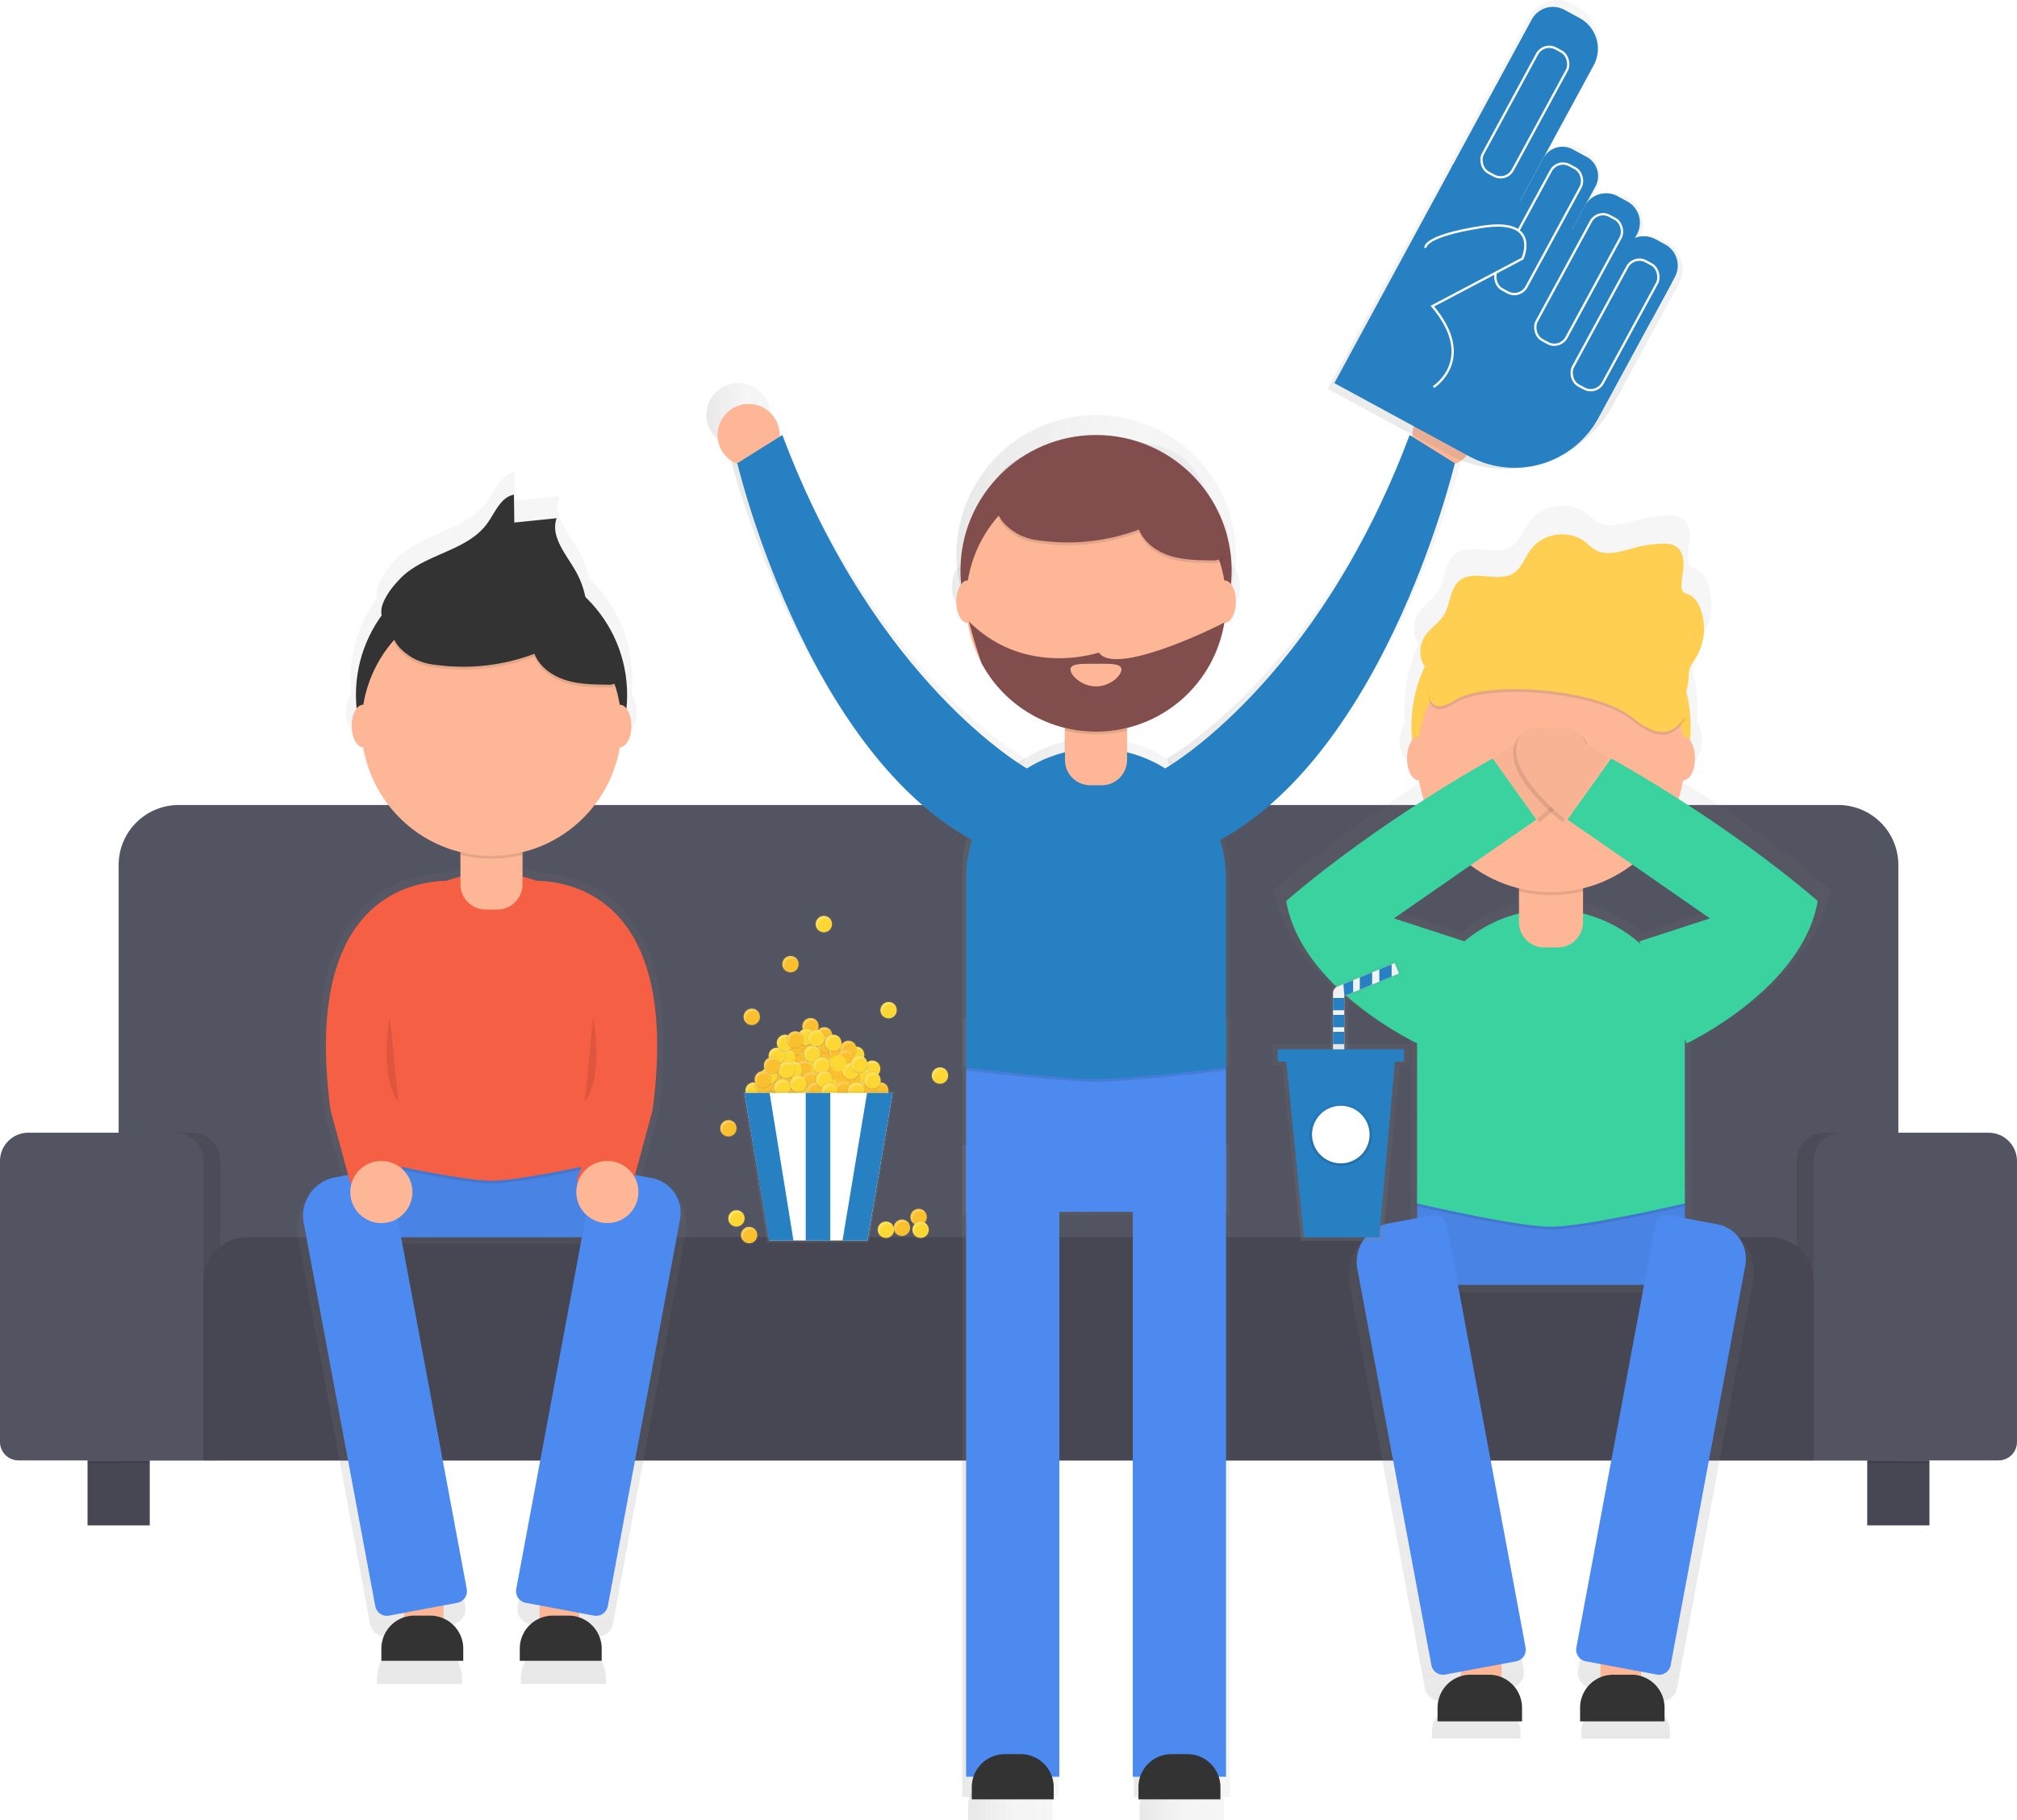 <svg id="b73a925f-84d4-42fb-b5d6-6e87d8bd3a11" data-name="Layer 1" xmlns="http://www.w3.org/2000/svg" xmlns:xlink="http://www.w3.org/1999/xlink" width="877.58" height="792" viewBox="0 0 877.58 792"><defs><linearGradient id="a7708a18-1968-466f-aec8-942d54926793" x1="375.25" y1="786.7" x2="375.25" y2="259.26" gradientUnits="userSpaceOnUse"><stop offset="0" stop-color="gray" stop-opacity="0.25"/><stop offset="0.54" stop-color="gray" stop-opacity="0.12"/><stop offset="1" stop-color="gray" stop-opacity="0.1"/></linearGradient><linearGradient id="cf316149-1642-4c35-912b-0526fb6ba35a" x1="418.66" y1="485.68" x2="535.12" y2="485.68" xlink:href="#a7708a18-1968-466f-aec8-942d54926793"/><linearGradient id="2b8f177f-0bee-4351-92d2-383255bafedb" x1="579.88" y1="511.2" x2="696.33" y2="511.2" xlink:href="#a7708a18-1968-466f-aec8-942d54926793"/><linearGradient id="5fa7eda4-28b9-4251-a6b9-2f9bae1ab28a" x1="579.88" y1="449.17" x2="696.33" y2="449.17" xlink:href="#a7708a18-1968-466f-aec8-942d54926793"/><linearGradient id="ed606ceb-ec5b-4ad4-aafb-d07a39889ee8" x1="624.18" y1="368.8" x2="652.03" y2="368.8" xlink:href="#a7708a18-1968-466f-aec8-942d54926793"/><linearGradient id="5bdfa9af-64d8-4304-b0c9-c009dbcb0b09" x1="418.66" y1="640.11" x2="460.44" y2="640.11" xlink:href="#a7708a18-1968-466f-aec8-942d54926793"/><linearGradient id="c8157e05-6c4d-459f-9f3d-940777b5c2cf" x1="493.35" y1="640.11" x2="535.12" y2="640.11" xlink:href="#a7708a18-1968-466f-aec8-942d54926793"/><linearGradient id="fcb9c466-4e4f-499b-b77e-2b1d8b8c75a7" x1="624.18" y1="358.04" x2="652.03" y2="358.04" xlink:href="#a7708a18-1968-466f-aec8-942d54926793"/><linearGradient id="76d7b266-3dc8-4483-9320-5920a3c94a7a" x1="416.13" y1="241.38" x2="537.65" y2="241.38" xlink:href="#a7708a18-1968-466f-aec8-942d54926793"/><linearGradient id="fd8d16db-b4e0-48b2-b556-c72431037b49" x1="418.66" y1="255.3" x2="535.12" y2="255.3" xlink:href="#a7708a18-1968-466f-aec8-942d54926793"/><linearGradient id="9b7299fd-f428-4730-af99-5834ae02c1a5" x1="593.77" y1="269.19" x2="695.53" y2="269.19" xlink:href="#a7708a18-1968-466f-aec8-942d54926793"/><linearGradient id="259814f2-bace-4a84-846d-913a241e0e1e" x1="593.77" y1="267.92" x2="695.53" y2="267.92" xlink:href="#a7708a18-1968-466f-aec8-942d54926793"/><linearGradient id="6bde5b34-751d-47bb-a52c-abe6c25985b5" x1="529.42" y1="255.3" x2="539.55" y2="255.3" xlink:href="#a7708a18-1968-466f-aec8-942d54926793"/><linearGradient id="e7ae729b-e046-481c-91f1-480616739e4e" x1="414.23" y1="255.3" x2="424.36" y2="255.3" xlink:href="#a7708a18-1968-466f-aec8-942d54926793"/><linearGradient id="0a5f2a71-eaa7-4b0b-936b-346bcf386b7c" x1="618.66" y1="180.62" x2="646.51" y2="180.62" xlink:href="#a7708a18-1968-466f-aec8-942d54926793"/><linearGradient id="6b03b853-b593-4e8c-a472-98ce3a1b668c" x1="581.14" y1="342.85" x2="695.58" y2="342.85" xlink:href="#a7708a18-1968-466f-aec8-942d54926793"/><linearGradient id="2b55eef6-fdd3-4a74-987f-d0c0c6653b21" x1="669.05" y1="328.29" x2="798.86" y2="328.29" xlink:href="#a7708a18-1968-466f-aec8-942d54926793"/><linearGradient id="68add0c3-9d74-486a-8d51-bb09c445e216" x1="307.28" y1="180.62" x2="335.12" y2="180.62" xlink:href="#a7708a18-1968-466f-aec8-942d54926793"/><linearGradient id="ae767ea1-a40e-4088-ae9a-71e32fbfc886" x1="477.35" y1="328.29" x2="607.15" y2="328.29" xlink:href="#a7708a18-1968-466f-aec8-942d54926793"/><linearGradient id="78d047f2-2ee1-43b1-82dd-46479f60fdad" x1="582.41" y1="835.87" x2="619.12" y2="835.87" xlink:href="#a7708a18-1968-466f-aec8-942d54926793"/><linearGradient id="42ef2655-c6ab-480f-bcf3-ade3e1400c72" x1="657.09" y1="835.87" x2="693.8" y2="835.87" xlink:href="#a7708a18-1968-466f-aec8-942d54926793"/><linearGradient id="5b17b9bb-3381-4a8e-8994-9de9247234c4" x1="349.23" y1="478.55" x2="349.23" y2="470.54" xlink:href="#a7708a18-1968-466f-aec8-942d54926793"/><linearGradient id="3a7e078a-ec55-43e8-b09b-97c86482fcac" x1="360.8" y1="478.55" x2="360.8" y2="470.54" xlink:href="#a7708a18-1968-466f-aec8-942d54926793"/><linearGradient id="97e73ad9-bae7-4fde-8bad-bf58e410c32c" x1="327.88" y1="478.55" x2="327.88" y2="470.54" xlink:href="#a7708a18-1968-466f-aec8-942d54926793"/><linearGradient id="0846014e-aadf-4752-9ea6-065f7b137900" x1="343" y1="468.46" x2="343" y2="460.46" xlink:href="#a7708a18-1968-466f-aec8-942d54926793"/><linearGradient id="f5b5d668-4b46-47d4-8121-622234fcc291" x1="366.58" y1="470.09" x2="366.58" y2="462.09" xlink:href="#a7708a18-1968-466f-aec8-942d54926793"/><linearGradient id="5221d1c1-0e53-493c-86d1-ab016ec74180" x1="360.8" y1="466.54" x2="360.8" y2="458.53" xlink:href="#a7708a18-1968-466f-aec8-942d54926793"/><linearGradient id="dea28054-b72b-4fe1-8747-01fea83118a5" x1="363.61" y1="474.99" x2="363.61" y2="466.98" xlink:href="#a7708a18-1968-466f-aec8-942d54926793"/><linearGradient id="45b7d726-98cd-4a5b-a16e-9eddea340361" x1="353.23" y1="468.46" x2="353.23" y2="460.46" xlink:href="#a7708a18-1968-466f-aec8-942d54926793"/><linearGradient id="ff208e53-6d8c-45b4-9aad-d744664c752e" x1="352.79" y1="457.2" x2="352.79" y2="449.19" xlink:href="#a7708a18-1968-466f-aec8-942d54926793"/><linearGradient id="850b1ce3-a2fe-4ca6-be2b-781f37787b58" x1="372.51" y1="462.98" x2="372.51" y2="454.97" xlink:href="#a7708a18-1968-466f-aec8-942d54926793"/><linearGradient id="04ca35aa-840f-4821-b3ee-5f4af2d17fb6" x1="370.58" y1="470.54" x2="370.58" y2="462.53" xlink:href="#a7708a18-1968-466f-aec8-942d54926793"/><linearGradient id="f6506291-4576-4c08-bb26-bc0182e7e66e" x1="379.48" y1="469.06" x2="379.48" y2="461.05" xlink:href="#a7708a18-1968-466f-aec8-942d54926793"/><linearGradient id="a7aea1b1-0556-48e9-b0dd-01f9a02724fe" x1="375.47" y1="472.76" x2="375.47" y2="464.76" xlink:href="#a7708a18-1968-466f-aec8-942d54926793"/><linearGradient id="f1599d8c-de3f-4a60-afbc-8639da0049ee" x1="348.79" y1="462.98" x2="348.79" y2="454.97" xlink:href="#a7708a18-1968-466f-aec8-942d54926793"/><linearGradient id="03ccd1b2-2a36-4947-a0c6-62194e32b136" x1="343" y1="478.1" x2="343" y2="470.09" xlink:href="#a7708a18-1968-466f-aec8-942d54926793"/><linearGradient id="d981f767-7791-4b13-a955-6010058dd1c2" x1="333.96" y1="478.55" x2="333.96" y2="470.54" xlink:href="#a7708a18-1968-466f-aec8-942d54926793"/><linearGradient id="1a1fdb6a-181f-4b79-ab6e-8772347fae95" x1="338.56" y1="476.03" x2="338.56" y2="468.02" xlink:href="#a7708a18-1968-466f-aec8-942d54926793"/><linearGradient id="b4aa1838-35f4-4e47-a530-aa0f7db9a6a7" x1="358.13" y1="471.58" x2="358.13" y2="463.57" xlink:href="#a7708a18-1968-466f-aec8-942d54926793"/><linearGradient id="4982e404-6c96-4815-af24-21fc8193caf9" x1="358.13" y1="462.09" x2="358.13" y2="454.08" xlink:href="#a7708a18-1968-466f-aec8-942d54926793"/><linearGradient id="9c9fd0e1-0858-4547-850f-b4ece0fe5a9a" x1="362.57" y1="469.65" x2="362.57" y2="461.64" xlink:href="#a7708a18-1968-466f-aec8-942d54926793"/><linearGradient id="f4790f8f-0389-47e4-bac2-12451da9aee1" x1="358.57" y1="454.53" x2="358.57" y2="446.52" xlink:href="#a7708a18-1968-466f-aec8-942d54926793"/><linearGradient id="cb45b416-7d41-4573-b6e7-8d6b47365053" x1="359.46" y1="458.53" x2="359.46" y2="450.52" xlink:href="#a7708a18-1968-466f-aec8-942d54926793"/><linearGradient id="cf108c31-387b-470b-b038-c3b82b804bb2" x1="364.21" y1="461.2" x2="364.21" y2="453.19" xlink:href="#a7708a18-1968-466f-aec8-942d54926793"/><linearGradient id="17ac4165-d33c-40b7-98d2-f7bd7c66df96" x1="369.1" y1="460.46" x2="369.1" y2="452.45" xlink:href="#a7708a18-1968-466f-aec8-942d54926793"/><linearGradient id="9250565c-1552-4207-af45-d9e0ec5dfa27" x1="367.76" y1="464.46" x2="367.76" y2="456.45" xlink:href="#a7708a18-1968-466f-aec8-942d54926793"/><linearGradient id="95b75100-4961-4b63-b859-6405c7e5c677" x1="351.01" y1="459.27" x2="351.01" y2="451.27" xlink:href="#a7708a18-1968-466f-aec8-942d54926793"/><linearGradient id="7ba180be-d187-4691-a6d5-edcb2f2fdbb8" x1="339.45" y1="471.43" x2="339.45" y2="463.42" xlink:href="#a7708a18-1968-466f-aec8-942d54926793"/><linearGradient id="43698e6b-9e6d-4c03-a071-38d6d2bc69f1" x1="346.41" y1="464.76" x2="346.41" y2="456.75" xlink:href="#a7708a18-1968-466f-aec8-942d54926793"/><linearGradient id="219b9869-f3c7-40fd-8808-74e3eb279a9a" x1="332.18" y1="476.17" x2="332.18" y2="468.17" xlink:href="#a7708a18-1968-466f-aec8-942d54926793"/><linearGradient id="7172db46-f002-4bac-99d2-7e1c35c00965" x1="370.58" y1="473.06" x2="370.58" y2="465.05" xlink:href="#a7708a18-1968-466f-aec8-942d54926793"/><linearGradient id="015ebff1-2788-4e0a-a0f0-6f8e3672f6d4" x1="352.64" y1="450.52" x2="352.64" y2="442.52" xlink:href="#a7708a18-1968-466f-aec8-942d54926793"/><linearGradient id="6bccdae5-7281-4508-ab31-3b9b6ef2a337" x1="345.38" y1="459.72" x2="345.38" y2="451.71" xlink:href="#a7708a18-1968-466f-aec8-942d54926793"/><linearGradient id="e80207a7-71f5-4d42-908b-8e7375f8acd5" x1="339.59" y1="466.54" x2="339.59" y2="458.53" xlink:href="#a7708a18-1968-466f-aec8-942d54926793"/><linearGradient id="98756575-39b9-4896-9a6c-8dfabbdc08a6" x1="343.75" y1="474.1" x2="343.75" y2="466.09" xlink:href="#a7708a18-1968-466f-aec8-942d54926793"/><linearGradient id="de22dcfc-c612-4520-a9ee-4f0a29e29c3f" x1="349.38" y1="469.06" x2="349.38" y2="461.05" xlink:href="#a7708a18-1968-466f-aec8-942d54926793"/><linearGradient id="6b09d77b-c35c-4cab-9cd6-77230b8fffce" x1="352.34" y1="474.1" x2="352.34" y2="466.09" xlink:href="#a7708a18-1968-466f-aec8-942d54926793"/><linearGradient id="07b8c4e6-36b9-45b7-bcd4-f1aa2f23339c" x1="383.03" y1="478.55" x2="383.03" y2="470.54" xlink:href="#a7708a18-1968-466f-aec8-942d54926793"/><linearGradient id="0df4fac5-2152-4729-8970-728c8474c1ea" x1="377.4" y1="477.66" x2="377.4" y2="469.65" xlink:href="#a7708a18-1968-466f-aec8-942d54926793"/><linearGradient id="b825979b-c856-4539-bcb2-db34f1aa1079" x1="366.58" y1="478.1" x2="366.58" y2="470.09" xlink:href="#a7708a18-1968-466f-aec8-942d54926793"/><linearGradient id="92a4a20c-5b4e-440a-bbb2-e133d43a1f2d" x1="354.57" y1="478.55" x2="354.57" y2="470.54" xlink:href="#a7708a18-1968-466f-aec8-942d54926793"/><linearGradient id="21809c97-bcc6-448a-a25d-6857d446fb1c" x1="353.38" y1="462.53" x2="353.38" y2="454.53" xlink:href="#a7708a18-1968-466f-aec8-942d54926793"/><linearGradient id="c02d2198-3ff5-476c-b2d4-915967592599" x1="357.39" y1="467.57" x2="357.39" y2="459.57" xlink:href="#a7708a18-1968-466f-aec8-942d54926793"/><linearGradient id="9a90820d-ffd1-4999-b6a6-b62d39c9a09b" x1="350.71" y1="455.27" x2="350.71" y2="447.26" xlink:href="#a7708a18-1968-466f-aec8-942d54926793"/><linearGradient id="884063dc-6581-479c-8add-ac3be09f6495" x1="355.16" y1="455.71" x2="355.16" y2="447.71" xlink:href="#a7708a18-1968-466f-aec8-942d54926793"/><linearGradient id="3aadb8f9-666e-44d7-8850-101ab777324b" x1="362.57" y1="457.79" x2="362.57" y2="449.78" xlink:href="#a7708a18-1968-466f-aec8-942d54926793"/><linearGradient id="8a24a864-6935-4c5d-9285-913af504c66f" x1="342.56" y1="464.31" x2="342.56" y2="456.31" xlink:href="#a7708a18-1968-466f-aec8-942d54926793"/><linearGradient id="dc6daa62-5d4c-4b0d-b132-80f8e3c8a1bb" x1="345.38" y1="469.5" x2="345.38" y2="461.5" xlink:href="#a7708a18-1968-466f-aec8-942d54926793"/><linearGradient id="10616889-139f-4dbb-a319-f69cc7e747c5" x1="347.3" y1="475.58" x2="347.3" y2="467.57" xlink:href="#a7708a18-1968-466f-aec8-942d54926793"/><linearGradient id="d622a388-77b1-4bb5-b611-9789e59da2f2" x1="358.57" y1="473.65" x2="358.57" y2="465.65" xlink:href="#a7708a18-1968-466f-aec8-942d54926793"/><linearGradient id="aba0b6cd-97d1-4fa6-b49c-03842d38332e" x1="370.14" y1="470.09" x2="370.14" y2="462.09" xlink:href="#a7708a18-1968-466f-aec8-942d54926793"/><linearGradient id="5ca9418e-2b14-4da6-bfa5-c3bb69ced3c3" x1="373.84" y1="466.98" x2="373.84" y2="458.98" xlink:href="#a7708a18-1968-466f-aec8-942d54926793"/><linearGradient id="676912ef-31ab-495b-b41f-eacc4c968bb5" x1="379.62" y1="474.1" x2="379.62" y2="466.09" xlink:href="#a7708a18-1968-466f-aec8-942d54926793"/><linearGradient id="d653a025-b5bb-4bff-a013-e6012a1b50df" x1="360.94" y1="478.99" x2="360.94" y2="470.98" xlink:href="#a7708a18-1968-466f-aec8-942d54926793"/><linearGradient id="69076bc3-909d-469f-9f3d-2c2fc4fb7896" x1="340.34" y1="477.21" x2="340.34" y2="469.21" xlink:href="#a7708a18-1968-466f-aec8-942d54926793"/><linearGradient id="9e21f1f9-2811-485c-b403-d55dfb297082" x1="334.55" y1="472.02" x2="334.55" y2="464.02" xlink:href="#a7708a18-1968-466f-aec8-942d54926793"/><linearGradient id="7b332ac6-e439-4d8e-b49b-3940eac480ec" x1="342.11" y1="469.5" x2="342.11" y2="461.5" xlink:href="#a7708a18-1968-466f-aec8-942d54926793"/><linearGradient id="8a64d9b2-e5fa-4ff9-b7f2-7551348d69a8" x1="337.96" y1="463.42" x2="337.96" y2="455.42" xlink:href="#a7708a18-1968-466f-aec8-942d54926793"/><linearGradient id="c02cfaa7-e5bb-4529-a018-becb6edff9e0" x1="341.52" y1="457.79" x2="341.52" y2="449.78" xlink:href="#a7708a18-1968-466f-aec8-942d54926793"/><linearGradient id="1adc4b7e-2266-4120-9a2c-b1ee45f93a38" x1="372.51" y1="478.55" x2="372.51" y2="470.54" xlink:href="#a7708a18-1968-466f-aec8-942d54926793"/><linearGradient id="0795952b-89fa-4d91-9b87-264086ebf15d" x1="355.98" y1="540.67" x2="355.98" y2="474.54" xlink:href="#a7708a18-1968-466f-aec8-942d54926793"/><linearGradient id="e195c42c-b3fa-428e-a6c2-bba40b68f175" x1="335.89" y1="467.57" x2="335.89" y2="459.57" xlink:href="#a7708a18-1968-466f-aec8-942d54926793"/><linearGradient id="7ce678f8-f7f8-4e84-9755-f16c000a5f68" x1="345.97" y1="456.31" x2="345.97" y2="448.3" xlink:href="#a7708a18-1968-466f-aec8-942d54926793"/><linearGradient id="3b59fc91-8ed7-45d4-a55f-b7cd94fa4927" x1="331.88" y1="473.65" x2="331.88" y2="465.65" xlink:href="#a7708a18-1968-466f-aec8-942d54926793"/><linearGradient id="27db5171-e4a6-4c23-bbce-6aa5a76b2996" x1="327.09" y1="446.46" x2="327.09" y2="438.45" xlink:href="#a7708a18-1968-466f-aec8-942d54926793"/><linearGradient id="0249779b-e172-4f2c-bc04-7c0ea3dc82da" x1="343.93" y1="423.52" x2="343.93" y2="415.51" xlink:href="#a7708a18-1968-466f-aec8-942d54926793"/><linearGradient id="8c79d8d6-8823-4951-aba4-5a7a6f2c3a58" x1="358.45" y1="406.1" x2="358.45" y2="398.09" xlink:href="#a7708a18-1968-466f-aec8-942d54926793"/><linearGradient id="7795da92-9f14-4819-a547-b8a7b14d0f76" x1="386.62" y1="443.56" x2="386.62" y2="435.55" xlink:href="#a7708a18-1968-466f-aec8-942d54926793"/><linearGradient id="bdf0b6a6-0933-42ca-a691-eb2c3d31370e" x1="408.98" y1="472.01" x2="408.98" y2="464.01" xlink:href="#a7708a18-1968-466f-aec8-942d54926793"/><linearGradient id="19d358ce-d419-48e7-8d0d-9cc1ca4b52b3" x1="325.93" y1="541.41" x2="325.93" y2="533.41" xlink:href="#a7708a18-1968-466f-aec8-942d54926793"/><linearGradient id="bb844668-b85d-4994-a071-4f4811cb4197" x1="320.41" y1="534.15" x2="320.41" y2="526.15" xlink:href="#a7708a18-1968-466f-aec8-942d54926793"/><linearGradient id="d3ce0fc7-ecf4-4243-94a7-e2b842d9cf5c" x1="316.92" y1="494.95" x2="316.92" y2="486.95" xlink:href="#a7708a18-1968-466f-aec8-942d54926793"/><linearGradient id="6f3cd359-6fc0-4598-8206-402359b2f73e" x1="392.42" y1="538.22" x2="392.42" y2="530.21" xlink:href="#a7708a18-1968-466f-aec8-942d54926793"/><linearGradient id="6037da8c-05f4-404a-bd66-d108e4c067bf" x1="399.68" y1="533.57" x2="399.68" y2="525.57" xlink:href="#a7708a18-1968-466f-aec8-942d54926793"/><linearGradient id="af7b7254-cc98-45fd-8632-1da35d19935d" x1="400.55" y1="539.09" x2="400.55" y2="531.08" xlink:href="#a7708a18-1968-466f-aec8-942d54926793"/><linearGradient id="47b45e98-f2fc-4393-9279-4f14e53f125e" x1="385.45" y1="539.09" x2="385.45" y2="531.08" xlink:href="#a7708a18-1968-466f-aec8-942d54926793"/><linearGradient id="569c99fc-09ad-4de9-aa6f-12061deb3b46" x1="836.45" y1="810.56" x2="836.45" y2="274.01" xlink:href="#a7708a18-1968-466f-aec8-942d54926793"/><linearGradient id="ae5f3eae-4eb6-4770-bfe2-0c740001d1d9" x1="755.6" y1="515.3" x2="755.6" y2="471.69" xlink:href="#a7708a18-1968-466f-aec8-942d54926793"/><clipPath id="9173947b-3e82-482d-9aac-5eef3c2c1e15" transform="translate(-161.21 -54)"><path id="45f25496-3b42-488f-bca3-f39eddf5d524" data-name="&lt;Clipping Path&gt;" d="M769.91,477.6,768,473.06l-24.9,10.23a3.07,3.07,0,0,0-1.91,2.84V513h4.92V487.36Z" fill="#f2f2f2"/></clipPath><linearGradient id="6d82e1f1-f898-4ccf-abdb-ac811c1cde0e" x1="583.48" y1="539.94" x2="583.48" y2="454.34" xlink:href="#a7708a18-1968-466f-aec8-942d54926793"/><linearGradient id="62368fd5-dc9d-409d-ac85-527288a57f36" x1="583.37" y1="507.31" x2="583.37" y2="480.04" gradientUnits="userSpaceOnUse"><stop offset="0" stop-opacity="0.12"/><stop offset="0.55" stop-opacity="0.09"/><stop offset="1" stop-opacity="0.02"/></linearGradient><linearGradient id="94a3214b-e7fc-44ad-82af-79045aa80b8c" x1="816.05" y1="258" x2="816.05" y2="54" xlink:href="#a7708a18-1968-466f-aec8-942d54926793"/></defs><title>fans</title><path d="M77.72,350.29H799.86a26.1,26.1,0,0,1,26.1,26.1V635.45a0,0,0,0,1,0,0H51.62a0,0,0,0,1,0,0V376.39A26.1,26.1,0,0,1,77.72,350.29Z" fill="#535461"/><path d="M19.71,492.87H83.54A12.33,12.33,0,0,1,95.87,505.2V635.45a0,0,0,0,1,0,0H15.37a8,8,0,0,1-8-8V505.2A12.33,12.33,0,0,1,19.71,492.87Z" opacity="0.1"/><path d="M12.33,492.87H76.16A12.33,12.33,0,0,1,88.5,505.2V635.45a0,0,0,0,1,0,0H8a8,8,0,0,1-8-8V505.2A12.33,12.33,0,0,1,12.33,492.87Z" fill="#535461"/><path d="M950.92,546.87h80.5a0,0,0,0,1,0,0V677.11a12.33,12.33,0,0,1-12.33,12.33H955.25a12.33,12.33,0,0,1-12.33-12.33V554.87A8,8,0,0,1,950.92,546.87Z" transform="translate(1813.12 1182.32) rotate(-180)" opacity="0.1"/><path d="M958.29,546.87h80.5a0,0,0,0,1,0,0V677.11a12.33,12.33,0,0,1-12.33,12.33H962.63a12.33,12.33,0,0,1-12.33-12.33V554.87a8,8,0,0,1,8-8Z" transform="translate(1827.87 1182.32) rotate(-180)" fill="#535461"/><path d="M107.34,538.35h662.9a18.84,18.84,0,0,1,18.84,18.84v78.26a0,0,0,0,1,0,0H88.5a0,0,0,0,1,0,0V557.19A18.84,18.84,0,0,1,107.34,538.35Z" fill="#535461"/><path d="M107.34,538.35h662.9a18.84,18.84,0,0,1,18.84,18.84v78.26a0,0,0,0,1,0,0H88.5a0,0,0,0,1,0,0V557.19A18.84,18.84,0,0,1,107.34,538.35Z" opacity="0.15"/><rect x="38.1" y="635.45" width="27.04" height="28.27" fill="#535461"/><rect x="38.1" y="635.45" width="27.04" height="28.27" opacity="0.15"/><rect x="38.1" y="635.45" width="27.04" height="1.23" opacity="0.1"/><rect x="973.65" y="689.45" width="27.04" height="28.27" transform="translate(1813.12 1353.16) rotate(-180)" fill="#535461"/><rect x="973.65" y="689.45" width="27.04" height="28.27" transform="translate(1813.12 1353.16) rotate(-180)" opacity="0.15"/><rect x="973.65" y="689.45" width="27.04" height="1.23" transform="translate(1813.12 1326.12) rotate(-180)" opacity="0.1"/><g opacity="0.7"><path d="M444,567.65l-4-.75,7.95-29.31c12.52-93.93-34.79-103.39-52.53-103.71a58.34,58.34,0,0,0-6.23-1.89V420.91A58.81,58.81,0,0,0,433,373.42h.15c2.82,0,5.11-4.29,5.11-9.58a13.3,13.3,0,0,0-2.22-7.9q.3-3,.31-6.15a61.12,61.12,0,0,0-18.9-44.25,39.4,39.4,0,0,0-4.34-11.67c-4.35-7.67-11.6-15.67-8.65-24l-19.13,2-.18-12.6c-6,1.07-8.47,8-12,12.92-8.52,11.85-25.61,13.5-36.92,22.73-3.84,3.14-12.49,12.68-10.85,18.94a61,61,0,0,0-11.67,36q0,3.11.31,6.15a13.3,13.3,0,0,0-2.22,7.9c0,5.29,2.29,9.58,5.11,9.58h.15A58.81,58.81,0,0,0,361,420.91V432a58.34,58.34,0,0,0-6.23,1.89c-17.74.32-65.05,9.78-52.53,103.71l7.95,29.31-1.89.35a21.8,21.8,0,0,0-17.43,25.43l31.36,168a6.6,6.6,0,0,0,7.7,5.28l5.53-1v3.27a18.35,18.35,0,0,0-10.22,16.44v2.08h37v-2.08a18.34,18.34,0,0,0-8.94-15.74v-7.31l5.05-.94a6.6,6.6,0,0,0,5.28-7.7L334.21,595.08h81.71L386.46,752.93a6.6,6.6,0,0,0,5.28,7.7l5.05.94v7.31a18.34,18.34,0,0,0-8.94,15.74v2.08h37v-2.08a18.35,18.35,0,0,0-10.22-16.44v-3.27l5.53,1a6.6,6.6,0,0,0,7.7-5.28l31.76-170.13A19.62,19.62,0,0,0,444,567.65Z" transform="translate(-161.21 -54)" fill="url(#a7708a18-1968-466f-aec8-942d54926793)"/></g><rect x="175.76" y="689.53" width="17.21" height="23.35" fill="#fdb797"/><rect x="234.76" y="689.53" width="17.21" height="23.35" fill="#fdb797"/><rect x="157.32" y="497.79" width="113.08" height="40.56" fill="#4d8af0"/><g opacity="0.05"><rect x="157.32" y="497.79" width="113.08" height="40.56"/></g><path d="M318.54,559.16S360.73,569,375.07,569s56.54-9.83,56.54-9.83V553H318.54Z" transform="translate(-161.21 -54)" opacity="0.1"/><path d="M431.61,557.93s-42.19,9.83-56.54,9.83-56.54-9.83-56.54-9.83v-67.6a56.54,56.54,0,0,1,56.54-56.54h0a56.54,56.54,0,0,1,56.54,56.54Z" transform="translate(-161.21 -54)" fill="#f55f44"/><path d="M200.34,351.52h27a0,0,0,0,1,0,0v33.25a11,11,0,0,1-11,11h-5a11,11,0,0,1-11-11V351.52a0,0,0,0,1,0,0Z" fill="#fdb797"/><path d="M360.2,751.42,330.49,757a5.17,5.17,0,0,1-6-4.13L293.36,586.2A17.06,17.06,0,0,1,307,566.29l18-3.36a5.17,5.17,0,0,1,6,4.13l33.29,178.33A5.17,5.17,0,0,1,360.2,751.42Z" transform="translate(-161.21 -54)" fill="#4d8af0"/><path d="M389.95,751.42,419.66,757a5.17,5.17,0,0,0,6-4.13L457.1,584.52a15.36,15.36,0,0,0-12.28-17.91l-19.7-3.68a5.17,5.17,0,0,0-6,4.13L385.82,745.39A5.17,5.17,0,0,0,389.95,751.42Z" transform="translate(-161.21 -54)" fill="#4d8af0"/><path d="M361.55,426a56.58,56.58,0,0,0,27,0V406.75h-27Z" transform="translate(-161.21 -54)" opacity="0.1"/><circle cx="213.86" cy="302.36" r="59" fill="#333"/><circle cx="213.86" cy="315.88" r="56.54" fill="#fdb797"/><path d="M337.74,303.54c10.88-8.88,27.33-10.46,35.52-21.86,3.41-4.74,5.81-11.39,11.56-12.43l.17,12.13,18.41-1.89c-2.84,8,4.13,15.69,8.32,23.08a38,38,0,0,1,4.91,17.86c-6.39,3.84-14.31-.35-21.43-2.58-6.91-2.17-14.27-2.39-21.51-2.6a44.7,44.7,0,0,0-11.1.61,56,56,0,0,0-9.16,3.37c-4.9,2-20.35,9.79-24.9,4.8C323.36,318.36,333.55,307,337.74,303.54Z" transform="translate(-161.21 -54)" fill="#333"/><path d="M340.82,341.53a25.93,25.93,0,0,0,10,3,88.08,88.08,0,0,0,42.91-4.82c2.24,5.68,7.71,9.58,13.52,11.43s12,1.95,18.12,2a6.71,6.71,0,0,0,3.9-.75c2.72-1.84,1.4-6-.18-8.91l-7.88-14.28c-2.33-4.22-4.72-8.52-8.33-11.72-4.52-4-10.52-5.87-16.44-7.06a92.7,92.7,0,0,0-42.19,1.41C339.54,315.85,320.63,329.31,340.82,341.53Z" transform="translate(-161.21 -54)" opacity="0.1"/><path d="M340.82,340.3a25.93,25.93,0,0,0,10,3,88.08,88.08,0,0,0,42.91-4.82c2.24,5.68,7.71,9.58,13.52,11.43s12,1.95,18.12,2a6.71,6.71,0,0,0,3.9-.75c2.72-1.84,1.4-6-.18-8.91L421.22,328c-2.33-4.22-4.72-8.52-8.33-11.72-4.52-4-10.52-5.87-16.44-7.06a92.7,92.7,0,0,0-42.19,1.41C339.54,314.62,320.63,328.08,340.82,340.3Z" transform="translate(-161.21 -54)" fill="#333"/><ellipse cx="269.79" cy="315.88" rx="4.92" ry="9.22" fill="#fdb797"/><ellipse cx="157.94" cy="315.88" rx="4.92" ry="9.22" fill="#fdb797"/><path d="M361.78,437.56S290.27,426.42,305,537l8.6,31.71,24.59-1s-16-36.87-6.15-61.46S361.78,437.56,361.78,437.56Z" transform="translate(-161.21 -54)" fill="#f55f44"/><path d="M388.37,437.56s71.52-11.14,56.77,99.48l-8.6,31.71-24.59-1s16-36.87,6.15-61.46S388.37,437.56,388.37,437.56Z" transform="translate(-161.21 -54)" fill="#f55f44"/><circle cx="165.93" cy="518.68" r="13.52" fill="#fdb797"/><circle cx="264.26" cy="518.68" r="13.52" fill="#fdb797"/><path d="M180.3,703h6.89a14.37,14.37,0,0,1,14.37,14.37v5.29a0,0,0,0,1,0,0H165.93a0,0,0,0,1,0,0v-5.29A14.37,14.37,0,0,1,180.3,703Z" fill="#333"/><path d="M240.53,703h6.89a14.37,14.37,0,0,1,14.37,14.37v5.29a0,0,0,0,1,0,0H226.15a0,0,0,0,1,0,0v-5.29A14.37,14.37,0,0,1,240.53,703Z" fill="#333"/><path d="M330.83,496.48s-4.92,25.81,3.69,36.87" transform="translate(-161.21 -54)" opacity="0.1"/><path d="M419.32,496.48s4.92,25.81-3.69,36.87" transform="translate(-161.21 -54)" opacity="0.1"/><g opacity="0.7"><rect x="418.66" y="442.64" width="116.45" height="86.07" fill="url(#cf316149-1642-4c35-912b-0526fb6ba35a)"/><g opacity="0.1"><path d="M579.88,519.43s43.45,5.06,58.23,5.06,58.23-5.06,58.23-5.06V497.91H579.88Z" transform="translate(-161.21 -54)" fill="url(#2b8f177f-0bee-4351-92d2-383255bafedb)"/></g><path d="M696.33,518.16s-43.45,5.06-58.23,5.06-58.23-5.06-58.23-5.06V433.35a58.23,58.23,0,0,1,58.23-58.23h0a58.23,58.23,0,0,1,58.23,58.23Z" transform="translate(-161.21 -54)" fill="url(#5fa7eda4-28b9-4251-a6b9-2f9bae1ab28a)"/><path d="M641,391.58h-5.85a11,11,0,0,1-11-11V346H652v34.57A11,11,0,0,1,641,391.58Z" transform="translate(-161.21 -54)" fill="url(#ed606ceb-ec5b-4ad4-aafb-d07a39889ee8)"/><rect x="418.66" y="498.34" width="41.77" height="283.54" fill="url(#5bdfa9af-64d8-4304-b0c9-c009dbcb0b09)"/><rect x="493.35" y="498.34" width="41.77" height="283.54" fill="url(#c8157e05-6c4d-459f-9f3d-940777b5c2cf)"/><g opacity="0.1"><path d="M624.18,367.11a58.26,58.26,0,0,0,27.85,0V347.28H624.18Z" transform="translate(-161.21 -54)" fill="url(#fcb9c466-4e4f-499b-b77e-2b1d8b8c75a7)"/></g><circle cx="476.89" cy="241.38" r="60.76" fill="url(#76d7b266-3dc8-4483-9320-5920a3c94a7a)"/><circle cx="476.89" cy="255.3" r="58.23" fill="url(#fd8d16db-b4e0-48b2-b556-c72431037b49)"/><g opacity="0.1"><path d="M602.82,280.11c3.09,1.87,6.72,2.61,10.3,3.1a90.71,90.71,0,0,0,44.19-5c2.31,5.85,7.94,9.87,13.93,11.77s12.38,2,18.67,2.08a6.91,6.91,0,0,0,4-.77c2.8-1.89,1.45-6.22-.19-9.18l-8.11-14.71c-2.4-4.34-4.86-8.78-8.58-12.07-4.65-4.12-10.83-6-16.93-7.27a95.46,95.46,0,0,0-43.45,1.45C601.51,253.66,582,267.53,602.82,280.11Z" transform="translate(-161.21 -54)" fill="url(#9b7299fd-f428-4730-af99-5834ae02c1a5)"/></g><path d="M602.82,278.84c3.09,1.87,6.72,2.61,10.3,3.1a90.71,90.71,0,0,0,44.19-5c2.31,5.85,7.94,9.87,13.93,11.77s12.38,2,18.67,2.08a6.91,6.91,0,0,0,4-.77c2.8-1.89,1.45-6.22-.19-9.18l-8.11-14.71c-2.4-4.34-4.86-8.78-8.58-12.07-4.65-4.12-10.83-6-16.93-7.27a95.46,95.46,0,0,0-43.45,1.45C601.51,252.39,582,266.26,602.82,278.84Z" transform="translate(-161.21 -54)" fill="url(#259814f2-bace-4a84-846d-913a241e0e1e)"/><ellipse cx="534.48" cy="255.3" rx="5.06" ry="9.49" fill="url(#6bde5b34-751d-47bb-a52c-abe6c25985b5)"/><ellipse cx="419.3" cy="255.3" rx="5.06" ry="9.49" fill="url(#e7ae729b-e046-481c-91f1-480616739e4e)"/><circle cx="632.58" cy="180.62" r="13.92" fill="url(#0a5f2a71-eaa7-4b0b-936b-346bcf386b7c)"/><path d="M639.37,332.09s-32.91,11.39-58.23-13.92c0,0,2,8.39,5.57,18.51a58.23,58.23,0,0,0,108.88-18.1C689.66,321.86,646.41,342.65,639.37,332.09Zm-1.27,15.19c-6.29,0-11.39-4.8-11.39-7.59s5.1-2.53,11.39-2.53,11.39-.26,11.39,2.53S644.39,347.28,638.1,347.28Z" transform="translate(-161.21 -54)" fill="url(#6b03b853-b593-4e8c-a472-98ce3a1b668c)"/><path d="M669.05,384s67.78-38,109.55-149.42l20.25,12.66S765.31,389.22,681.14,422Z" transform="translate(-161.21 -54)" fill="url(#2b55eef6-fdd3-4a74-987f-d0c0c6653b21)"/><circle cx="321.2" cy="180.62" r="13.92" fill="url(#68add0c3-9d74-486a-8d51-bb09c445e216)"/><path d="M607.15,384S539.37,346,497.6,234.62l-20.25,12.66S510.89,389.22,595.07,422Z" transform="translate(-161.21 -54)" fill="url(#ae767ea1-a40e-4088-ae9a-71e32fbfc886)"/><path d="M619.12,846H582.41v-5.88a14.38,14.38,0,0,1,14.38-14.37h8a14.38,14.38,0,0,1,14.38,14.38Z" transform="translate(-161.21 -54)" fill="url(#78d047f2-2ee1-43b1-82dd-46479f60fdad)"/><path d="M693.8,846H657.09v-5.88a14.37,14.37,0,0,1,14.38-14.37h8a14.37,14.37,0,0,1,14.38,14.38Z" transform="translate(-161.21 -54)" fill="url(#42ef2655-c6ab-480f-bcf3-ade3e1400c72)"/></g><rect x="420.35" y="443.71" width="113.08" height="83.58" fill="#4d8af0"/><path d="M581.56,519.83s42.19,4.92,56.54,4.92,56.54-4.92,56.54-4.92V498.93H581.56Z" transform="translate(-161.21 -54)" opacity="0.1"/><path d="M694.64,518.6s-42.19,4.92-56.54,4.92-56.54-4.92-56.54-4.92V436.25a56.54,56.54,0,0,1,56.54-56.54h0a56.54,56.54,0,0,1,56.54,56.54Z" transform="translate(-161.21 -54)" fill="#2680c2"/><path d="M463.37,297.44h27a0,0,0,0,1,0,0v33.25a11,11,0,0,1-11,11h-5a11,11,0,0,1-11-11V297.44A0,0,0,0,1,463.37,297.44Z" fill="#fdb797"/><rect x="420.35" y="497.79" width="40.56" height="275.32" fill="#4d8af0"/><rect x="492.87" y="497.79" width="40.56" height="275.32" fill="#4d8af0"/><path d="M624.58,371.93a56.58,56.58,0,0,0,27,0V352.67h-27Z" transform="translate(-161.21 -54)" opacity="0.1"/><circle cx="476.89" cy="248.28" r="59" fill="#814e4d"/><circle cx="476.89" cy="261.8" r="56.54" fill="#fdb797"/><path d="M603.84,287.45a25.93,25.93,0,0,0,10,3,88.08,88.08,0,0,0,42.91-4.82c2.24,5.68,7.71,9.58,13.52,11.43s12,1.95,18.12,2a6.71,6.71,0,0,0,3.9-.75c2.72-1.84,1.4-6-.18-8.91l-7.88-14.28c-2.33-4.22-4.72-8.52-8.33-11.72-4.52-4-10.52-5.87-16.44-7.06a92.7,92.7,0,0,0-42.19,1.41C602.57,261.76,583.66,275.23,603.84,287.45Z" transform="translate(-161.21 -54)" opacity="0.1"/><path d="M603.84,286.22a25.93,25.93,0,0,0,10,3,88.08,88.08,0,0,0,42.91-4.82c2.24,5.68,7.71,9.58,13.52,11.43s12,1.95,18.12,2a6.71,6.71,0,0,0,3.9-.75c2.72-1.84,1.4-6-.18-8.91l-7.88-14.28c-2.33-4.22-4.72-8.52-8.33-11.72-4.52-4-10.52-5.87-16.44-7.06a92.7,92.7,0,0,0-42.19,1.41C602.57,260.54,583.66,274,603.84,286.22Z" transform="translate(-161.21 -54)" fill="#814e4d"/><ellipse cx="532.82" cy="261.8" rx="4.92" ry="9.22" fill="#fdb797"/><ellipse cx="420.97" cy="261.8" rx="4.92" ry="9.22" fill="#fdb797"/><circle cx="628.07" cy="189.28" r="13.52" fill="#fdb797"/><path d="M639.33,337.92s-32,11.06-56.54-13.52c0,0,2,8.15,5.4,18a56.54,56.54,0,0,0,105.72-17.57C688.17,328,646.17,348.18,639.33,337.92Zm-1.23,14.75C632,352.67,627,348,627,345.3s5-2.46,11.06-2.46,11.06-.26,11.06,2.46S644.21,352.67,638.1,352.67Z" transform="translate(-161.21 -54)" fill="#814e4d"/><path d="M668.15,388.37S734,351.44,774.53,243.28l19.67,12.29S761.63,393.4,679.89,425.19Z" transform="translate(-161.21 -54)" fill="#2680c2"/><circle cx="325.71" cy="189.28" r="13.52" fill="#fdb797"/><path d="M608,388.37s-65.82-36.93-106.38-145.09L482,255.57S514.58,393.4,596.31,425.19Z" transform="translate(-161.21 -54)" fill="#2680c2"/><path d="M437.19,763.27h6.89a14.37,14.37,0,0,1,14.37,14.37v5.29a0,0,0,0,1,0,0H422.81a0,0,0,0,1,0,0v-5.29A14.37,14.37,0,0,1,437.19,763.27Z" fill="#333"/><path d="M509.7,763.27h6.89A14.37,14.37,0,0,1,531,777.65v5.29a0,0,0,0,1,0,0H495.33a0,0,0,0,1,0,0v-5.29A14.37,14.37,0,0,1,509.7,763.27Z" fill="#333"/><circle cx="349.23" cy="474.54" r="4" fill="url(#5b17b9bb-3381-4a8e-8994-9de9247234c4)"/><circle cx="349.23" cy="474.54" r="3.56" fill="#fdd835"/><path d="M507.77,529.58a3.56,3.56,0,0,1,6-2.55,3.56,3.56,0,1,0-5.7,4.06A3.54,3.54,0,0,1,507.77,529.58Z" transform="translate(-161.21 -54)" fill="#fff" opacity="0.2"/><circle cx="360.8" cy="474.54" r="4" fill="url(#3a7e078a-ec55-43e8-b09b-97c86482fcac)"/><circle cx="360.8" cy="474.54" r="3.56" fill="#fdd835"/><path d="M519.34,529.58a3.56,3.56,0,0,1,6-2.55,3.56,3.56,0,1,0-5.7,4.06A3.54,3.54,0,0,1,519.34,529.58Z" transform="translate(-161.21 -54)" fill="#fff" opacity="0.2"/><circle cx="327.88" cy="474.54" r="4" fill="url(#97e73ad9-bae7-4fde-8bad-bf58e410c32c)"/><circle cx="327.88" cy="474.54" r="3.56" fill="#fdd835"/><path d="M486.42,529.58a3.56,3.56,0,0,1,6-2.55,3.56,3.56,0,1,0-5.7,4.06A3.54,3.54,0,0,1,486.42,529.58Z" transform="translate(-161.21 -54)" fill="#fff" opacity="0.2"/><circle cx="343" cy="464.46" r="4" fill="url(#0846014e-aadf-4752-9ea6-065f7b137900)"/><circle cx="343" cy="464.46" r="3.56" fill="#fdd835"/><path d="M501.55,519.5a3.56,3.56,0,0,1,6-2.55,3.56,3.56,0,1,0-5.7,4.06A3.54,3.54,0,0,1,501.55,519.5Z" transform="translate(-161.21 -54)" fill="#fff" opacity="0.2"/><circle cx="366.58" cy="466.09" r="4" fill="url(#f5b5d668-4b46-47d4-8121-622234fcc291)"/><circle cx="366.58" cy="466.09" r="3.56" fill="#fdd835"/><path d="M525.12,521.13a3.56,3.56,0,0,1,6-2.55,3.56,3.56,0,1,0-5.7,4.06A3.54,3.54,0,0,1,525.12,521.13Z" transform="translate(-161.21 -54)" fill="#fff" opacity="0.2"/><circle cx="360.8" cy="462.53" r="4" fill="url(#5221d1c1-0e53-493c-86d1-ab016ec74180)"/><circle cx="360.8" cy="462.53" r="3.56" fill="#fdd835"/><path d="M519.34,517.57a3.56,3.56,0,0,1,6-2.55,3.56,3.56,0,1,0-5.7,4.06A3.54,3.54,0,0,1,519.34,517.57Z" transform="translate(-161.21 -54)" fill="#fff" opacity="0.2"/><circle cx="363.61" cy="470.98" r="4" fill="url(#dea28054-b72b-4fe1-8747-01fea83118a5)"/><circle cx="363.61" cy="470.98" r="3.56" fill="#fdd835"/><path d="M522.15,526a3.56,3.56,0,0,1,6-2.55,3.56,3.56,0,1,0-5.7,4.06A3.54,3.54,0,0,1,522.15,526Z" transform="translate(-161.21 -54)" fill="#fff" opacity="0.2"/><circle cx="353.23" cy="464.46" r="4" fill="url(#45b7d726-98cd-4a5b-a16e-9eddea340361)"/><circle cx="353.23" cy="464.46" r="3.56" fill="#fdd835"/><path d="M511.78,519.5a3.56,3.56,0,0,1,6-2.55,3.56,3.56,0,1,0-5.7,4.06A3.54,3.54,0,0,1,511.78,519.5Z" transform="translate(-161.21 -54)" fill="#fff" opacity="0.2"/><circle cx="352.79" cy="453.19" r="4" fill="url(#ff208e53-6d8c-45b4-9aad-d744664c752e)"/><circle cx="352.79" cy="453.19" r="3.56" fill="#fdd835"/><path d="M511.33,508.23a3.56,3.56,0,0,1,6-2.55,3.56,3.56,0,1,0-5.7,4.06A3.54,3.54,0,0,1,511.33,508.23Z" transform="translate(-161.21 -54)" fill="#fff" opacity="0.2"/><circle cx="372.51" cy="458.98" r="4" fill="url(#850b1ce3-a2fe-4ca6-be2b-781f37787b58)"/><circle cx="372.51" cy="458.98" r="3.56" fill="#fdd835"/><path d="M531.05,514a3.56,3.56,0,0,1,6-2.55,3.56,3.56,0,1,0-5.7,4.06A3.54,3.54,0,0,1,531.05,514Z" transform="translate(-161.21 -54)" fill="#fff" opacity="0.2"/><circle cx="370.58" cy="466.54" r="4" fill="url(#04ca35aa-840f-4821-b3ee-5f4af2d17fb6)"/><circle cx="370.58" cy="466.54" r="3.56" fill="#fdd835"/><path d="M529.12,521.57a3.56,3.56,0,0,1,6-2.55,3.56,3.56,0,1,0-5.7,4.06A3.54,3.54,0,0,1,529.12,521.57Z" transform="translate(-161.21 -54)" fill="#fff" opacity="0.2"/><circle cx="379.48" cy="465.05" r="4" fill="url(#f6506291-4576-4c08-bb26-bc0182e7e66e)"/><circle cx="379.48" cy="465.05" r="3.56" fill="#fdd835"/><path d="M538,520.09a3.56,3.56,0,0,1,6-2.55,3.56,3.56,0,1,0-5.7,4.06A3.54,3.54,0,0,1,538,520.09Z" transform="translate(-161.21 -54)" fill="#fff" opacity="0.2"/><circle cx="375.47" cy="468.76" r="4" fill="url(#a7aea1b1-0556-48e9-b0dd-01f9a02724fe)"/><circle cx="375.47" cy="468.76" r="3.56" fill="#fdd835"/><path d="M534,523.8a3.56,3.56,0,0,1,6-2.55,3.56,3.56,0,1,0-5.7,4.06A3.54,3.54,0,0,1,534,523.8Z" transform="translate(-161.21 -54)" fill="#fff" opacity="0.2"/><circle cx="348.79" cy="458.98" r="4" fill="url(#f1599d8c-de3f-4a60-afbc-8639da0049ee)"/><circle cx="348.79" cy="458.98" r="3.56" fill="#fdd835"/><path d="M507.33,514a3.56,3.56,0,0,1,6-2.55,3.56,3.56,0,1,0-5.7,4.06A3.54,3.54,0,0,1,507.33,514Z" transform="translate(-161.21 -54)" fill="#fff" opacity="0.2"/><circle cx="343" cy="474.1" r="4" fill="url(#03ccd1b2-2a36-4947-a0c6-62194e32b136)"/><circle cx="343" cy="474.1" r="3.56" fill="#fbc02d"/><path d="M501.55,529.14a3.56,3.56,0,0,1,6-2.55,3.56,3.56,0,1,0-5.7,4.06A3.54,3.54,0,0,1,501.55,529.14Z" transform="translate(-161.21 -54)" fill="#fff" opacity="0.2"/><circle cx="333.96" cy="474.54" r="4" fill="url(#d981f767-7791-4b13-a955-6010058dd1c2)"/><circle cx="333.96" cy="474.54" r="3.56" fill="#fbc02d"/><path d="M492.5,529.58a3.56,3.56,0,0,1,6-2.55,3.56,3.56,0,1,0-5.7,4.06A3.54,3.54,0,0,1,492.5,529.58Z" transform="translate(-161.21 -54)" fill="#fff" opacity="0.2"/><circle cx="338.56" cy="472.02" r="4" fill="url(#1a1fdb6a-181f-4b79-ab6e-8772347fae95)"/><circle cx="338.56" cy="472.02" r="3.56" fill="#fbc02d"/><path d="M497.1,527.06a3.56,3.56,0,0,1,6-2.55,3.56,3.56,0,1,0-5.7,4.06A3.54,3.54,0,0,1,497.1,527.06Z" transform="translate(-161.21 -54)" fill="#fff" opacity="0.2"/><circle cx="358.13" cy="467.57" r="4" fill="url(#b4aa1838-35f4-4e47-a530-aa0f7db9a6a7)"/><circle cx="358.13" cy="467.57" r="3.56" fill="#fbc02d"/><path d="M516.67,522.61a3.56,3.56,0,0,1,6-2.55,3.56,3.56,0,1,0-5.7,4.06A3.54,3.54,0,0,1,516.67,522.61Z" transform="translate(-161.21 -54)" fill="#fff" opacity="0.2"/><circle cx="358.13" cy="458.09" r="4" fill="url(#4982e404-6c96-4815-af24-21fc8193caf9)"/><circle cx="358.13" cy="458.09" r="3.56" fill="#fbc02d"/><path d="M516.67,513.12a3.56,3.56,0,0,1,6-2.55,3.56,3.56,0,1,0-5.7,4.06A3.54,3.54,0,0,1,516.67,513.12Z" transform="translate(-161.21 -54)" fill="#fff" opacity="0.2"/><circle cx="362.57" cy="465.65" r="4" fill="url(#9c9fd0e1-0858-4547-850f-b4ece0fe5a9a)"/><circle cx="362.57" cy="465.65" r="3.56" fill="#fbc02d"/><path d="M521.12,520.68a3.56,3.56,0,0,1,6-2.55,3.56,3.56,0,1,0-5.7,4.06A3.54,3.54,0,0,1,521.12,520.68Z" transform="translate(-161.21 -54)" fill="#fff" opacity="0.2"/><circle cx="358.57" cy="450.52" r="4" fill="url(#f4790f8f-0389-47e4-bac2-12451da9aee1)"/><circle cx="358.57" cy="450.52" r="3.56" fill="#fbc02d"/><path d="M517.11,505.56a3.56,3.56,0,0,1,6-2.55,3.56,3.56,0,1,0-5.7,4.06A3.54,3.54,0,0,1,517.11,505.56Z" transform="translate(-161.21 -54)" fill="#fff" opacity="0.2"/><circle cx="359.46" cy="454.53" r="4" fill="url(#cb45b416-7d41-4573-b6e7-8d6b47365053)"/><circle cx="359.46" cy="454.53" r="3.56" fill="#fbc02d"/><path d="M518,509.57a3.56,3.56,0,0,1,6-2.55,3.56,3.56,0,1,0-5.7,4.06A3.54,3.54,0,0,1,518,509.57Z" transform="translate(-161.21 -54)" fill="#fff" opacity="0.2"/><circle cx="364.21" cy="457.2" r="4" fill="url(#cf108c31-387b-470b-b038-c3b82b804bb2)"/><circle cx="364.21" cy="457.2" r="3.56" fill="#fbc02d"/><path d="M522.75,512.23a3.56,3.56,0,0,1,6-2.55,3.56,3.56,0,1,0-5.7,4.06A3.54,3.54,0,0,1,522.75,512.23Z" transform="translate(-161.21 -54)" fill="#fff" opacity="0.2"/><circle cx="369.1" cy="456.45" r="4" fill="url(#17ac4165-d33c-40b7-98d2-f7bd7c66df96)"/><circle cx="369.1" cy="456.45" r="3.56" fill="#fbc02d"/><path d="M527.64,511.49a3.56,3.56,0,0,1,6-2.55A3.56,3.56,0,1,0,528,513,3.54,3.54,0,0,1,527.64,511.49Z" transform="translate(-161.21 -54)" fill="#fff" opacity="0.2"/><circle cx="367.76" cy="460.46" r="4" fill="url(#9250565c-1552-4207-af45-d9e0ec5dfa27)"/><circle cx="367.76" cy="460.46" r="3.56" fill="#fbc02d"/><path d="M526.31,515.5a3.56,3.56,0,0,1,6-2.55,3.56,3.56,0,1,0-5.7,4.06A3.54,3.54,0,0,1,526.31,515.5Z" transform="translate(-161.21 -54)" fill="#fff" opacity="0.2"/><circle cx="351.01" cy="455.27" r="4" fill="url(#95b75100-4961-4b63-b859-6405c7e5c677)"/><circle cx="351.01" cy="455.27" r="3.56" fill="#fbc02d"/><path d="M509.55,510.31a3.56,3.56,0,0,1,6-2.55,3.56,3.56,0,1,0-5.7,4.06A3.54,3.54,0,0,1,509.55,510.31Z" transform="translate(-161.21 -54)" fill="#fff" opacity="0.2"/><circle cx="339.45" cy="467.43" r="4" fill="url(#7ba180be-d187-4691-a6d5-edcb2f2fdbb8)"/><circle cx="339.45" cy="467.43" r="3.56" fill="#fbc02d"/><path d="M498,522.46a3.56,3.56,0,0,1,6-2.55,3.56,3.56,0,1,0-5.7,4.06A3.54,3.54,0,0,1,498,522.46Z" transform="translate(-161.21 -54)" fill="#fff" opacity="0.2"/><circle cx="346.41" cy="460.75" r="4" fill="url(#43698e6b-9e6d-4c03-a071-38d6d2bc69f1)"/><circle cx="346.41" cy="460.75" r="3.56" fill="#fbc02d"/><path d="M505,515.79a3.56,3.56,0,0,1,6-2.55,3.56,3.56,0,1,0-5.7,4.06A3.54,3.54,0,0,1,505,515.79Z" transform="translate(-161.21 -54)" fill="#fff" opacity="0.2"/><circle cx="332.18" cy="472.17" r="4" fill="url(#219b9869-f3c7-40fd-8808-74e3eb279a9a)"/><circle cx="332.18" cy="472.17" r="3.56" fill="#fbc02d"/><path d="M490.72,527.21a3.56,3.56,0,0,1,6-2.55,3.56,3.56,0,1,0-5.7,4.06A3.54,3.54,0,0,1,490.72,527.21Z" transform="translate(-161.21 -54)" fill="#fff" opacity="0.2"/><circle cx="370.58" cy="469.06" r="4" fill="url(#7172db46-f002-4bac-99d2-7e1c35c00965)"/><circle cx="370.58" cy="469.06" r="3.56" fill="#fbc02d"/><path d="M529.12,524.09a3.56,3.56,0,0,1,6-2.55,3.56,3.56,0,1,0-5.7,4.06A3.54,3.54,0,0,1,529.12,524.09Z" transform="translate(-161.21 -54)" fill="#fff" opacity="0.2"/><circle cx="352.64" cy="446.52" r="4" fill="url(#015ebff1-2788-4e0a-a0f0-6f8e3672f6d4)"/><circle cx="352.64" cy="446.52" r="3.56" fill="#fbc02d"/><path d="M511.18,501.56a3.56,3.56,0,0,1,6-2.55,3.56,3.56,0,1,0-5.7,4.06A3.54,3.54,0,0,1,511.18,501.56Z" transform="translate(-161.21 -54)" fill="#fff" opacity="0.2"/><circle cx="345.38" cy="455.71" r="4" fill="url(#6bccdae5-7281-4508-ab31-3b9b6ef2a337)"/><circle cx="345.38" cy="455.71" r="3.56" fill="#fbc02d"/><path d="M503.92,510.75a3.56,3.56,0,0,1,6-2.55,3.56,3.56,0,1,0-5.7,4.06A3.54,3.54,0,0,1,503.92,510.75Z" transform="translate(-161.21 -54)" fill="#fff" opacity="0.2"/><circle cx="339.59" cy="462.53" r="4" fill="url(#e80207a7-71f5-4d42-908b-8e7375f8acd5)"/><circle cx="339.59" cy="462.53" r="3.56" fill="#fbc02d"/><path d="M498.14,517.57a3.56,3.56,0,0,1,6-2.55,3.56,3.56,0,1,0-5.7,4.06A3.54,3.54,0,0,1,498.14,517.57Z" transform="translate(-161.21 -54)" fill="#fff" opacity="0.2"/><circle cx="343.75" cy="470.09" r="4" fill="url(#98756575-39b9-4896-9a6c-8dfabbdc08a6)"/><circle cx="343.75" cy="470.09" r="3.56" fill="#fbc02d"/><path d="M502.29,525.13a3.56,3.56,0,0,1,6-2.55,3.56,3.56,0,1,0-5.7,4.06A3.54,3.54,0,0,1,502.29,525.13Z" transform="translate(-161.21 -54)" fill="#fff" opacity="0.2"/><circle cx="349.38" cy="465.05" r="4" fill="url(#de22dcfc-c612-4520-a9ee-4f0a29e29c3f)"/><circle cx="349.38" cy="465.05" r="3.56" fill="#fbc02d"/><path d="M507.92,520.09a3.56,3.56,0,0,1,6-2.55,3.56,3.56,0,1,0-5.7,4.06A3.54,3.54,0,0,1,507.92,520.09Z" transform="translate(-161.21 -54)" fill="#fff" opacity="0.2"/><circle cx="352.34" cy="470.09" r="4" fill="url(#6b09d77b-c35c-4cab-9cd6-77230b8fffce)"/><circle cx="352.34" cy="470.09" r="3.56" fill="#fbc02d"/><path d="M510.89,525.13a3.56,3.56,0,0,1,6-2.55,3.56,3.56,0,1,0-5.7,4.06A3.54,3.54,0,0,1,510.89,525.13Z" transform="translate(-161.21 -54)" fill="#fff" opacity="0.2"/><circle cx="383.03" cy="474.54" r="4" fill="url(#07b8c4e6-36b9-45b7-bcd4-f1aa2f23339c)"/><circle cx="383.03" cy="474.54" r="3.56" fill="#fbc02d"/><path d="M541.58,529.58a3.56,3.56,0,0,1,6-2.55,3.56,3.56,0,1,0-5.7,4.06A3.54,3.54,0,0,1,541.58,529.58Z" transform="translate(-161.21 -54)" fill="#fff" opacity="0.2"/><circle cx="377.4" cy="473.65" r="4" fill="url(#0df4fac5-2152-4729-8970-728c8474c1ea)"/><circle cx="377.4" cy="473.65" r="3.56" fill="#fbc02d"/><path d="M535.94,528.69a3.56,3.56,0,0,1,6-2.55,3.56,3.56,0,1,0-5.7,4.06A3.54,3.54,0,0,1,535.94,528.69Z" transform="translate(-161.21 -54)" fill="#fff" opacity="0.2"/><circle cx="366.58" cy="474.1" r="4" fill="url(#b825979b-c856-4539-bcb2-db34f1aa1079)"/><circle cx="366.58" cy="474.1" r="3.56" fill="#fbc02d"/><circle cx="367.32" cy="469.95" r="3.56" fill="#fbc02d"/><path d="M525.12,529.14a3.56,3.56,0,0,1,6-2.55,3.56,3.56,0,1,0-5.7,4.06A3.54,3.54,0,0,1,525.12,529.14Z" transform="translate(-161.21 -54)" fill="#fff" opacity="0.2"/><circle cx="354.57" cy="474.54" r="4" fill="url(#92a4a20c-5b4e-440a-bbb2-e133d43a1f2d)"/><circle cx="354.57" cy="474.54" r="3.56" fill="#fbc02d"/><path d="M513.11,529.58a3.56,3.56,0,0,1,6-2.55,3.56,3.56,0,1,0-5.7,4.06A3.54,3.54,0,0,1,513.11,529.58Z" transform="translate(-161.21 -54)" fill="#fff" opacity="0.2"/><circle cx="353.38" cy="458.53" r="4" fill="url(#21809c97-bcc6-448a-a25d-6857d446fb1c)"/><circle cx="353.38" cy="458.53" r="3.56" fill="#fdd835"/><path d="M511.92,513.57a3.56,3.56,0,0,1,6-2.55,3.56,3.56,0,1,0-5.7,4.06A3.54,3.54,0,0,1,511.92,513.57Z" transform="translate(-161.21 -54)" fill="#fff" opacity="0.2"/><circle cx="357.39" cy="463.57" r="4" fill="url(#c02d2198-3ff5-476c-b2d4-915967592599)"/><circle cx="357.39" cy="463.57" r="3.56" fill="#fdd835"/><path d="M515.93,518.61a3.56,3.56,0,0,1,6-2.55,3.56,3.56,0,1,0-5.7,4.06A3.54,3.54,0,0,1,515.93,518.61Z" transform="translate(-161.21 -54)" fill="#fff" opacity="0.2"/><circle cx="350.71" cy="451.27" r="4" fill="url(#9a90820d-ffd1-4999-b6a6-b62d39c9a09b)"/><circle cx="350.71" cy="451.27" r="3.56" fill="#fdd835"/><path d="M509.26,506.3a3.56,3.56,0,0,1,6-2.55,3.56,3.56,0,1,0-5.7,4.06A3.54,3.54,0,0,1,509.26,506.3Z" transform="translate(-161.21 -54)" fill="#fff" opacity="0.2"/><circle cx="355.16" cy="451.71" r="4" fill="url(#884063dc-6581-479c-8add-ac3be09f6495)"/><circle cx="355.16" cy="451.71" r="3.56" fill="#fdd835"/><path d="M513.7,506.75a3.56,3.56,0,0,1,6-2.55,3.56,3.56,0,1,0-5.7,4.06A3.54,3.54,0,0,1,513.7,506.75Z" transform="translate(-161.21 -54)" fill="#fff" opacity="0.2"/><circle cx="362.57" cy="453.79" r="4" fill="url(#3aadb8f9-666e-44d7-8850-101ab777324b)"/><circle cx="362.57" cy="453.79" r="3.56" fill="#fdd835"/><path d="M521.12,508.82a3.56,3.56,0,0,1,6-2.55,3.56,3.56,0,1,0-5.7,4.06A3.54,3.54,0,0,1,521.12,508.82Z" transform="translate(-161.21 -54)" fill="#fff" opacity="0.2"/><circle cx="342.56" cy="460.31" r="4" fill="url(#8a24a864-6935-4c5d-9285-913af504c66f)"/><circle cx="342.56" cy="460.31" r="3.56" fill="#fdd835"/><path d="M501.1,515.35a3.56,3.56,0,0,1,6-2.55,3.56,3.56,0,1,0-5.7,4.06A3.54,3.54,0,0,1,501.1,515.35Z" transform="translate(-161.21 -54)" fill="#fff" opacity="0.2"/><circle cx="345.38" cy="465.5" r="4" fill="url(#dc6daa62-5d4c-4b0d-b132-80f8e3c8a1bb)"/><circle cx="345.38" cy="465.5" r="3.56" fill="#fdd835"/><path d="M503.92,520.54a3.56,3.56,0,0,1,6-2.55,3.56,3.56,0,1,0-5.7,4.06A3.54,3.54,0,0,1,503.92,520.54Z" transform="translate(-161.21 -54)" fill="#fff" opacity="0.2"/><circle cx="347.3" cy="471.58" r="4" fill="url(#10616889-139f-4dbb-a319-f69cc7e747c5)"/><circle cx="347.3" cy="471.58" r="3.56" fill="#fdd835"/><path d="M505.85,526.62a3.56,3.56,0,0,1,6-2.55,3.56,3.56,0,1,0-5.7,4.06A3.54,3.54,0,0,1,505.85,526.62Z" transform="translate(-161.21 -54)" fill="#fff" opacity="0.2"/><circle cx="358.57" cy="469.65" r="4" fill="url(#d622a388-77b1-4bb5-b611-9789e59da2f2)"/><circle cx="358.57" cy="469.65" r="3.56" fill="#fdd835"/><path d="M517.11,524.69a3.56,3.56,0,0,1,6-2.55,3.56,3.56,0,1,0-5.7,4.06A3.54,3.54,0,0,1,517.11,524.69Z" transform="translate(-161.21 -54)" fill="#fff" opacity="0.2"/><circle cx="370.14" cy="466.09" r="4" fill="url(#aba0b6cd-97d1-4fa6-b49c-03842d38332e)"/><circle cx="370.14" cy="466.09" r="3.56" fill="#fdd835"/><path d="M528.68,521.13a3.56,3.56,0,0,1,6-2.55,3.56,3.56,0,1,0-5.7,4.06A3.54,3.54,0,0,1,528.68,521.13Z" transform="translate(-161.21 -54)" fill="#fff" opacity="0.2"/><circle cx="373.84" cy="462.98" r="4" fill="url(#5ca9418e-2b14-4da6-bfa5-c3bb69ced3c3)"/><circle cx="373.84" cy="462.98" r="3.56" fill="#fdd835"/><circle cx="364.8" cy="462.68" r="3.56" fill="#fdd835"/><path d="M532.38,518a3.56,3.56,0,0,1,6-2.55,3.56,3.56,0,1,0-5.7,4.06A3.54,3.54,0,0,1,532.38,518Z" transform="translate(-161.21 -54)" fill="#fff" opacity="0.2"/><circle cx="379.62" cy="470.09" r="4" fill="url(#676912ef-31ab-495b-b41f-eacc4c968bb5)"/><circle cx="379.62" cy="470.09" r="3.56" fill="#fdd835"/><path d="M538.17,525.13a3.56,3.56,0,0,1,6-2.55,3.56,3.56,0,1,0-5.7,4.06A3.54,3.54,0,0,1,538.17,525.13Z" transform="translate(-161.21 -54)" fill="#fff" opacity="0.2"/><circle cx="360.94" cy="474.99" r="4" fill="url(#d653a025-b5bb-4bff-a013-e6012a1b50df)"/><circle cx="360.94" cy="474.99" r="3.56" fill="#fdd835"/><path d="M519.49,530a3.56,3.56,0,0,1,6-2.55,3.56,3.56,0,1,0-5.7,4.06A3.54,3.54,0,0,1,519.49,530Z" transform="translate(-161.21 -54)" fill="#fff" opacity="0.2"/><circle cx="340.34" cy="473.21" r="4" fill="url(#69076bc3-909d-469f-9f3d-2c2fc4fb7896)"/><circle cx="340.34" cy="473.21" r="3.56" fill="#fdd835"/><path d="M498.88,528.25a3.56,3.56,0,0,1,6-2.55,3.56,3.56,0,1,0-5.7,4.06A3.54,3.54,0,0,1,498.88,528.25Z" transform="translate(-161.21 -54)" fill="#fff" opacity="0.2"/><circle cx="334.55" cy="468.02" r="4" fill="url(#9e21f1f9-2811-485c-b403-d55dfb297082)"/><circle cx="334.55" cy="468.02" r="3.56" fill="#fdd835"/><path d="M493.1,523.06a3.56,3.56,0,0,1,6-2.55,3.56,3.56,0,1,0-5.7,4.06A3.54,3.54,0,0,1,493.1,523.06Z" transform="translate(-161.21 -54)" fill="#fff" opacity="0.2"/><circle cx="342.11" cy="465.5" r="4" fill="url(#7b332ac6-e439-4d8e-b49b-3940eac480ec)"/><circle cx="342.11" cy="465.5" r="3.56" fill="#fdd835"/><path d="M500.66,520.54a3.56,3.56,0,0,1,6-2.55A3.56,3.56,0,1,0,501,522,3.54,3.54,0,0,1,500.66,520.54Z" transform="translate(-161.21 -54)" fill="#fff" opacity="0.2"/><circle cx="337.96" cy="459.42" r="4" fill="url(#8a64d9b2-e5fa-4ff9-b7f2-7551348d69a8)"/><circle cx="337.96" cy="459.42" r="3.56" fill="#fdd835"/><path d="M496.51,514.46a3.56,3.56,0,0,1,6-2.55,3.56,3.56,0,1,0-5.7,4.06A3.54,3.54,0,0,1,496.51,514.46Z" transform="translate(-161.21 -54)" fill="#fff" opacity="0.2"/><circle cx="341.52" cy="453.79" r="4" fill="url(#c02cfaa7-e5bb-4529-a018-becb6edff9e0)"/><circle cx="341.52" cy="453.79" r="3.56" fill="#fdd835"/><path d="M500.06,508.82a3.56,3.56,0,0,1,6-2.55,3.56,3.56,0,1,0-5.7,4.06A3.54,3.54,0,0,1,500.06,508.82Z" transform="translate(-161.21 -54)" fill="#fff" opacity="0.2"/><circle cx="372.51" cy="474.54" r="4" fill="url(#1adc4b7e-2266-4120-9a2c-b1ee45f93a38)"/><circle cx="372.51" cy="474.54" r="3.56" fill="#fdd835"/><path d="M531.05,529.58a3.56,3.56,0,0,1,6-2.55,3.56,3.56,0,1,0-5.7,4.06A3.54,3.54,0,0,1,531.05,529.58Z" transform="translate(-161.21 -54)" fill="#fff" opacity="0.2"/><polygon points="378.04 540.67 333.76 540.67 322.54 474.54 389.41 474.54 378.04 540.67" fill="url(#0795952b-89fa-4d91-9b87-264086ebf15d)"/><polygon points="377.4 539.78 334.7 539.78 323.88 475.58 388.37 475.58 377.4 539.78" fill="#fff"/><polygon points="323.88 475.58 334.85 475.58 345.23 539.78 334.55 539.78 323.88 475.58" fill="#2680c2"/><polygon points="388.37 475.58 377.25 475.58 366.58 539.78 377.4 539.78 388.37 475.58" fill="#2680c2"/><rect x="350.57" y="475.58" width="10.67" height="64.2" fill="#2680c2"/><circle cx="335.89" cy="463.57" r="4" fill="url(#e195c42c-b3fa-428e-a6c2-bba40b68f175)"/><circle cx="335.89" cy="463.57" r="3.56" fill="#fbc02d"/><path d="M494.43,518.61a3.56,3.56,0,0,1,6-2.55,3.56,3.56,0,1,0-5.7,4.06A3.54,3.54,0,0,1,494.43,518.61Z" transform="translate(-161.21 -54)" fill="#fff" opacity="0.2"/><circle cx="345.97" cy="452.3" r="4" fill="url(#7ce678f8-f7f8-4e84-9755-f16c000a5f68)"/><circle cx="345.97" cy="452.3" r="3.56" fill="#fbc02d"/><path d="M504.51,507.34a3.56,3.56,0,0,1,6-2.55,3.56,3.56,0,1,0-5.7,4.06A3.54,3.54,0,0,1,504.51,507.34Z" transform="translate(-161.21 -54)" fill="#fff" opacity="0.2"/><circle cx="331.88" cy="469.65" r="4" fill="url(#3b59fc91-8ed7-45d4-a55f-b7cd94fa4927)"/><circle cx="331.88" cy="469.65" r="3.56" fill="#fbc02d"/><path d="M490.43,524.69a3.56,3.56,0,0,1,6-2.55,3.56,3.56,0,1,0-5.7,4.06A3.54,3.54,0,0,1,490.43,524.69Z" transform="translate(-161.21 -54)" fill="#fff" opacity="0.2"/><circle cx="327.09" cy="442.46" r="4" fill="url(#27db5171-e4a6-4c23-bbce-6aa5a76b2996)"/><circle cx="327.09" cy="442.46" r="3.56" fill="#fbc02d"/><path d="M485.63,497.49a3.56,3.56,0,0,1,6-2.55A3.56,3.56,0,1,0,486,499,3.54,3.54,0,0,1,485.63,497.49Z" transform="translate(-161.21 -54)" fill="#fff" opacity="0.2"/><circle cx="343.93" cy="419.52" r="4" fill="url(#0249779b-e172-4f2c-bc04-7c0ea3dc82da)"/><circle cx="343.93" cy="419.52" r="3.56" fill="#fbc02d"/><path d="M502.47,474.55a3.56,3.56,0,0,1,6-2.55,3.56,3.56,0,1,0-5.7,4.06A3.54,3.54,0,0,1,502.47,474.55Z" transform="translate(-161.21 -54)" fill="#fff" opacity="0.2"/><circle cx="358.45" cy="402.09" r="4" fill="url(#8c79d8d6-8823-4951-aba4-5a7a6f2c3a58)"/><circle cx="358.45" cy="402.09" r="3.56" fill="#fdd835"/><path d="M517,457.13a3.56,3.56,0,0,1,6-2.55,3.56,3.56,0,1,0-5.7,4.06A3.54,3.54,0,0,1,517,457.13Z" transform="translate(-161.21 -54)" fill="#fff" opacity="0.2"/><circle cx="386.62" cy="439.55" r="4" fill="url(#7795da92-9f14-4819-a547-b8a7b14d0f76)"/><circle cx="386.62" cy="439.55" r="3.56" fill="#fdd835"/><path d="M545.16,494.59a3.56,3.56,0,0,1,6-2.55,3.56,3.56,0,1,0-5.7,4.06A3.54,3.54,0,0,1,545.16,494.59Z" transform="translate(-161.21 -54)" fill="#fff" opacity="0.2"/><circle cx="408.98" cy="468.01" r="4" fill="url(#bdf0b6a6-0933-42ca-a691-eb2c3d31370e)"/><circle cx="408.98" cy="468.01" r="3.56" fill="#fdd835"/><path d="M567.52,523a3.56,3.56,0,0,1,6-2.55,3.56,3.56,0,1,0-5.7,4.06A3.54,3.54,0,0,1,567.52,523Z" transform="translate(-161.21 -54)" fill="#fff" opacity="0.2"/><circle cx="325.93" cy="537.41" r="4" fill="url(#19d358ce-d419-48e7-8d0d-9cc1ca4b52b3)"/><circle cx="325.93" cy="537.41" r="3.56" fill="#fbc02d"/><path d="M484.47,592.45a3.56,3.56,0,0,1,6-2.55,3.56,3.56,0,1,0-5.7,4.06A3.54,3.54,0,0,1,484.47,592.45Z" transform="translate(-161.21 -54)" fill="#fff" opacity="0.2"/><circle cx="320.41" cy="530.15" r="4" fill="url(#bb844668-b85d-4994-a071-4f4811cb4197)"/><circle cx="320.41" cy="530.15" r="3.56" fill="#fdd835"/><path d="M479,585.19a3.56,3.56,0,0,1,6-2.55,3.56,3.56,0,1,0-5.7,4.06A3.54,3.54,0,0,1,479,585.19Z" transform="translate(-161.21 -54)" fill="#fff" opacity="0.2"/><circle cx="316.92" cy="490.95" r="4" fill="url(#d3ce0fc7-ecf4-4243-94a7-e2b842d9cf5c)"/><circle cx="316.92" cy="490.95" r="3.56" fill="#fbc02d"/><path d="M475.47,546a3.56,3.56,0,0,1,6-2.55,3.56,3.56,0,1,0-5.7,4.06A3.54,3.54,0,0,1,475.47,546Z" transform="translate(-161.21 -54)" fill="#fff" opacity="0.2"/><circle cx="392.42" cy="534.22" r="4" fill="url(#6f3cd359-6fc0-4598-8206-402359b2f73e)"/><circle cx="392.42" cy="534.22" r="3.56" fill="#fbc02d"/><path d="M551,589.25a3.56,3.56,0,0,1,6-2.55,3.56,3.56,0,1,0-5.7,4.06A3.54,3.54,0,0,1,551,589.25Z" transform="translate(-161.21 -54)" fill="#fff" opacity="0.2"/><circle cx="399.68" cy="529.57" r="4" fill="url(#6037da8c-05f4-404a-bd66-d108e4c067bf)"/><circle cx="399.68" cy="529.57" r="3.56" fill="#fbc02d"/><path d="M558.22,584.61a3.56,3.56,0,0,1,6-2.55,3.56,3.56,0,1,0-5.7,4.06A3.54,3.54,0,0,1,558.22,584.61Z" transform="translate(-161.21 -54)" fill="#fff" opacity="0.2"/><circle cx="400.55" cy="535.09" r="4" fill="url(#af7b7254-cc98-45fd-8632-1da35d19935d)"/><circle cx="400.55" cy="535.09" r="3.56" fill="#fdd835"/><path d="M559.1,590.13a3.56,3.56,0,0,1,6-2.55,3.56,3.56,0,1,0-5.7,4.06A3.54,3.54,0,0,1,559.1,590.13Z" transform="translate(-161.21 -54)" fill="#fff" opacity="0.2"/><circle cx="385.45" cy="535.09" r="4" fill="url(#47b45e98-f2fc-4393-9279-4f14e53f125e)"/><circle cx="385.45" cy="535.09" r="3.56" fill="#fdd835"/><path d="M544,590.13a3.56,3.56,0,0,1,6-2.55,3.56,3.56,0,1,0-5.7,4.06A3.54,3.54,0,0,1,544,590.13Z" transform="translate(-161.21 -54)" fill="#fff" opacity="0.2"/><g opacity="0.7"><path d="M957.64,441.23c-21.71-18.66-45.29-34.93-63.43-46.53a60.64,60.64,0,0,0,2-8.56h.15c2.93,0,5.31-4.46,5.31-10A13.82,13.82,0,0,0,899.4,368q.31-3.15.32-6.39a63.82,63.82,0,0,0-2-15.92,22.24,22.24,0,0,0,1.11-5.87,17.75,17.75,0,0,1,.56-4.78,18.75,18.75,0,0,1,2.38-4.09,25.86,25.86,0,0,0,2.31-23.43c-1.07-2.65-2.8-5.3-5.51-6.23a5.84,5.84,0,0,1-2-.82,3.56,3.56,0,0,1-1-2.64c-.15-3.31.79-6.57.9-9.89s-.9-7-3.77-8.66a10.82,10.82,0,0,0-5.64-1,53.19,53.19,0,0,0-12.27,1.7c-6.3,1.64-13.35,4.35-18.91,1a46.08,46.08,0,0,1-4.28-3.45c-7.27-5.71-19.12-4.17-24.69,3.21-2.78,3.69-4.22,8.6-8.13,11.06-7.15,4.5-17.94-2-24.52,3.36-4.94,4-4.05,12-8,17s-9.25,7.19-9.75,14.52a10.87,10.87,0,0,0,2,7.59,63.44,63.44,0,0,0-6.19,27.42q0,3.23.32,6.39a13.82,13.82,0,0,0-2.31,8.21c0,5.5,2.38,10,5.31,10h.15a60.62,60.62,0,0,0,2.19,9c-18,11.57-41.29,27.66-62.73,46.08,6.64,39.81,59.72,65,59.72,65V586L766,587.62a22,22,0,0,0-17.58,25.65l32.73,175.35a6.66,6.66,0,0,0,7.77,5.32l5.94-1.11V796c-6.27,3-10.62,4.42-10.62,11.82v2.71h38.49v-2.71c0-6.86-3.74-7.93-9.29-11.13v-7.35l5.44-1a6.66,6.66,0,0,0,5.32-7.77L793.58,616.41h84.89L847.82,780.59a6.66,6.66,0,0,0,5.32,7.77l5.44,1v7.35c-5.55,3.2-9.29,4.26-9.29,11.13v2.71h38.49v-2.71c0-7.4-4.35-8.85-10.62-11.82v-3.19L883.1,794a6.66,6.66,0,0,0,7.77-5.32L924,611.11A19.79,19.79,0,0,0,908.18,588L897.07,586v-79.7c0-.65,0-1.29,0-1.93l.9,1.93S951,481,957.64,441.23Zm-193.28,8L799.29,425a60.79,60.79,0,0,0,22.14,10.52V447a60.85,60.85,0,0,0-24.84,12.7ZM850.62,447v-11.5a60.79,60.79,0,0,0,22.53-10.83l35.38,24.55-32.22,10.49.57,1.23A60.89,60.89,0,0,0,850.62,447Z" transform="translate(-161.21 -54)" fill="url(#569c99fc-09ad-4de9-aa6f-12061deb3b46)"/></g><rect x="635.59" y="714.79" width="17.72" height="24.05" fill="#fdb797"/><rect x="696.35" y="714.79" width="17.72" height="24.05" fill="#fdb797"/><rect x="616.61" y="517.32" width="116.45" height="41.77" fill="#4d8af0"/><g opacity="0.05"><rect x="616.61" y="517.32" width="116.45" height="41.77"/></g><path d="M777.82,578.92S821.27,589,836,589s58.23-10.13,58.23-10.13v-6.33H777.82Z" transform="translate(-161.21 -54)" opacity="0.1"/><path d="M894.27,577.65S850.82,587.78,836,587.78s-58.23-10.13-58.23-10.13V508A58.23,58.23,0,0,1,836,449.81h0A58.23,58.23,0,0,1,894.27,508Z" transform="translate(-161.21 -54)" fill="#3ad29f"/><path d="M660.91,366.69h27.85a0,0,0,0,1,0,0v34.57a11,11,0,0,1-11,11h-5.85a11,11,0,0,1-11-11V366.69a0,0,0,0,1,0,0Z" fill="#fdb797"/><path d="M820.88,776.88,790,782.65a5.17,5.17,0,0,1-6-4.13L751.79,606.26a17.06,17.06,0,0,1,13.64-19.91l19.21-3.59a5.17,5.17,0,0,1,6,4.13l34.34,184A5.17,5.17,0,0,1,820.88,776.88Z" transform="translate(-161.21 -54)" fill="#4d8af0"/><path d="M851.21,776.88l30.9,5.77a5.17,5.17,0,0,0,6-4.13l32.47-173.93a15.36,15.36,0,0,0-12.28-17.91l-20.89-3.9a5.17,5.17,0,0,0-6,4.13l-34.34,184A5.17,5.17,0,0,0,851.21,776.88Z" transform="translate(-161.21 -54)" fill="#4d8af0"/><path d="M822.12,441.79a58.26,58.26,0,0,0,27.85,0V422H822.12Z" transform="translate(-161.21 -54)" opacity="0.1"/><circle cx="674.83" cy="316.06" r="60.76" fill="#ffcf51"/><circle cx="674.83" cy="329.99" r="58.23" fill="#fdb797"/><ellipse cx="732.43" cy="329.99" rx="5.06" ry="9.49" fill="#fdb797"/><ellipse cx="617.24" cy="329.99" rx="5.06" ry="9.49" fill="#fdb797"/><path d="M639.84,728.71h8a14.38,14.38,0,0,1,14.38,14.38V749a0,0,0,0,1,0,0H625.47a0,0,0,0,1,0,0v-5.88A14.37,14.37,0,0,1,639.84,728.71Z" fill="#333"/><path d="M701.86,728.71h8a14.38,14.38,0,0,1,14.38,14.38V749a0,0,0,0,1,0,0H687.49a0,0,0,0,1,0,0v-5.88A14.37,14.37,0,0,1,701.86,728.71Z" fill="#333"/><path d="M782.88,352.34s-2.53,16.46,11.39,7.59,62-5.06,77.21,7.59,20.25,2.53,22.78,0-27.4-44.81-44.3-48.1C804.4,310.57,782.88,352.34,782.88,352.34Z" transform="translate(-161.21 -54)" opacity="0.1"/><path d="M782.88,351.08s-2.53,16.46,11.39,7.59,62-5.06,77.21,7.59,20.25,2.53,22.78,0-27.4-44.81-44.3-48.1C804.4,309.3,782.88,351.08,782.88,351.08Z" transform="translate(-161.21 -54)" fill="#ffcf51"/><path d="M788.6,322.83c3.81-4.71,3-12.39,7.67-16.19,6.27-5.06,16.56,1.09,23.38-3.2,3.73-2.35,5.1-7,7.75-10.55,5.31-7,16.61-8.51,23.55-3.07a44,44,0,0,0,4.08,3.29c5.3,3.23,12,.64,18-.92a50.73,50.73,0,0,1,11.7-1.62,10.32,10.32,0,0,1,5.38,1c2.74,1.57,3.7,5.11,3.6,8.26s-1,6.27-.86,9.43a3.39,3.39,0,0,0,.92,2.52,5.57,5.57,0,0,0,1.87.78c2.58.88,4.24,3.41,5.26,5.94a24.66,24.66,0,0,1-2.2,22.35,17.88,17.88,0,0,0-2.27,3.9,16.93,16.93,0,0,0-.54,4.56c-.29,5.39-2.58,11.21-7.48,13.47-6.31,2.92-13.42-1.12-19.65-4.22-14.14-7-30.08-9.46-45.79-11.11a182.07,182.07,0,0,0-21.21-1.26c-5.27.06-12.4,2.32-17.42.18-4-1.71-5.38-5.53-5.09-9.67C779.78,329.69,784.71,327.65,788.6,322.83Z" transform="translate(-161.21 -54)" fill="#ffcf51"/><path d="M798.42,463.61l-30.73-10,62-43-19-26.58s-48.49,26.45-89.87,62c6.33,38,57,62,57,62Z" transform="translate(-161.21 -54)" fill="#3ad29f"/><path d="M874.47,463.61l30.73-10-62-43,19-26.58s48.49,26.45,89.87,62c-6.33,38-57,62-57,62Z" transform="translate(-161.21 -54)" fill="#3ad29f"/><path d="M812,385.25s31.64-22.78,39.24-8.86S831,411.83,831,411.83Z" transform="translate(-161.21 -54)" opacity="0.1"/><path d="M810.73,384s31.64-22.78,39.24-8.86-20.25,35.44-20.25,35.44Z" transform="translate(-161.21 -54)" fill="#fdb797"/><path d="M810.73,384s31.64-22.78,39.24-8.86-20.25,35.44-20.25,35.44Z" transform="translate(-161.21 -54)" opacity="0.02"/><path d="M860.09,385.25s-31.64-22.78-39.24-8.86,20.25,35.44,20.25,35.44Z" transform="translate(-161.21 -54)" opacity="0.1"/><path d="M861.36,384s-31.64-22.78-39.24-8.86,20.25,35.44,20.25,35.44Z" transform="translate(-161.21 -54)" fill="#fdb797"/><path d="M861.36,384s-31.64-22.78-39.24-8.86,20.25,35.44,20.25,35.44Z" transform="translate(-161.21 -54)" opacity="0.02"/><g id="f6e51fcf-3a26-4c81-b90c-a65f1d2dd7ad" data-name="&lt;Group&gt;"><path d="M771.18,477.72l-2.51-6-26.61,10.93a3.29,3.29,0,0,0-2,3V514.4l7.69.89V487.87Z" transform="translate(-161.21 -54)" fill="url(#ae5f3eae-4eb6-4770-bfe2-0c740001d1d9)"/></g><path id="02e372b1-3203-4da5-9392-331bbc0e0a34" data-name="&lt;Clipping Path&gt;" d="M769.91,477.6,768,473.06l-24.9,10.23a3.07,3.07,0,0,0-1.91,2.84V513h4.92V487.36Z" transform="translate(-161.21 -54)" fill="#f2f2f2"/><g clip-path="url(#9173947b-3e82-482d-9aac-5eef3c2c1e15)"><rect x="600.13" y="414.11" width="5.36" height="16.99" fill="#2680c2"/><rect x="591.64" y="417.69" width="5.36" height="16.99" fill="#2680c2"/><polygon points="588.74 432.21 584.94 433.33 583.37 415.23 588.74 415.23 588.74 432.21" fill="#2680c2"/><rect x="741.9" y="482.41" width="5.36" height="16.99" transform="translate(92.46 1181.49) rotate(-90)" fill="#2680c2"/><rect x="741.9" y="489.79" width="5.36" height="16.99" transform="translate(85.09 1188.87) rotate(-90)" fill="#2680c2"/><rect x="741.9" y="497.17" width="5.36" height="16.99" transform="translate(77.71 1196.24) rotate(-90)" fill="#2680c2"/></g><polygon points="613.32 454.34 553.65 454.34 553.65 463.75 557.72 463.75 566.02 539.94 601.68 539.94 609.05 463.31 613.32 463.31 613.32 454.34" fill="url(#6d82e1f1-f898-4ccf-abdb-ac811c1cde0e)"/><polygon points="600.13 538.38 567.28 538.38 559.23 457.92 607.29 457.92 600.13 538.38" fill="#2680c2"/><rect x="555.88" y="456.58" width="54.98" height="5.36" fill="#2680c2"/><circle cx="583.37" cy="493.68" r="13.63" fill="url(#62368fd5-dc9d-409d-ac85-527288a57f36)"/><circle cx="583.37" cy="493.68" r="12.52" fill="#fff"/><g opacity="0.7"><path d="M886.2,159.32A13.38,13.38,0,0,0,874,159l.52-1a13.41,13.41,0,0,0-5.39-18.19h0A13.41,13.41,0,0,0,851,145.27l-4.57,8.42h0l9.44-17.4a12.13,12.13,0,0,0-4.88-16.45l-2.25-1.22a12.13,12.13,0,0,0-16.45,4.88l22.14-40.79a19.37,19.37,0,0,0-7.79-26.27l-1.5-.81A13.41,13.41,0,0,0,826.92,61l-34.43,63.43h0l-53.62,98.79,52.2,28.33A53,53,0,0,0,863,230.26l19.19-35.36h0l9.44-17.4A13.41,13.41,0,0,0,886.2,159.32Z" transform="translate(-161.21 -54)" fill="url(#94a3214b-e7fc-44ad-82af-79045aa80b8c)"/></g><path d="M802.54,144.88H869.2a0,0,0,0,1,0,0V253a0,0,0,0,1,0,0H761a0,0,0,0,1,0,0V186.38A41.5,41.5,0,0,1,802.54,144.88Z" transform="translate(1275.4 708.66) rotate(-151.51)" fill="#2680c2"/><path d="M863,157.26h25.81a0,0,0,0,1,0,0v21.46a10.5,10.5,0,0,1-10.5,10.5h-4.81a10.5,10.5,0,0,1-10.5-10.5V157.26A0,0,0,0,1,863,157.26Z" transform="translate(1401.94 689.32) rotate(-151.51)" fill="#2680c2"/><path d="M846.6,138.55h25.81a0,0,0,0,1,0,0V160a10.5,10.5,0,0,1-10.5,10.5H857.1A10.5,10.5,0,0,1,846.6,160V138.55a0,0,0,0,1,0,0Z" transform="translate(1380 646.35) rotate(-151.51)" fill="#2680c2"/><path d="M828,118.68h25.81a0,0,0,0,1,0,0v22.46a9.5,9.5,0,0,1-9.5,9.5h-6.81a9.5,9.5,0,0,1-9.5-9.5V118.68A0,0,0,0,1,828,118.68Z" transform="translate(1354.57 600.15) rotate(-151.51)" fill="#2680c2"/><path d="M810.72,56.11h33.19a0,0,0,0,1,0,0v73.08a10.5,10.5,0,0,1-10.5,10.5h-7.52a15.17,15.17,0,0,1-15.17-15.17V56.11A0,0,0,0,1,810.72,56.11Z" transform="translate(1346.53 524.59) rotate(-151.51)" fill="#2680c2"/><rect x="856.54" y="164.65" width="14.75" height="61.46" rx="6" ry="6" transform="translate(1368.79 725.2) rotate(-151.51)" fill="#2680c2" stroke="#fff" stroke-miterlimit="10"/><rect x="840.7" y="144.87" width="14.75" height="61.46" rx="6" ry="6" transform="translate(1348.47 680.48) rotate(-151.51)" fill="#2680c2" stroke="#fff" stroke-miterlimit="10"/><rect x="823.29" y="122.84" width="14.75" height="61.46" rx="6" ry="6" transform="translate(1326.28 630.77) rotate(-151.51)" fill="#2680c2" stroke="#fff" stroke-miterlimit="10"/><rect x="817.3" y="72.04" width="14.75" height="61.46" rx="6" ry="6" transform="translate(1339.25 532.46) rotate(-151.51)" fill="#2680c2" stroke="#fff" stroke-miterlimit="10"/><path d="M784.9,222.42s19.1-12-.47-35.21l39.19-20.68s8.3-17.87-17.69-13.79-24.5,9.08-24.5,9.08" transform="translate(-161.21 -54)" fill="#2680c2" stroke="#fff" stroke-miterlimit="10"/></svg>